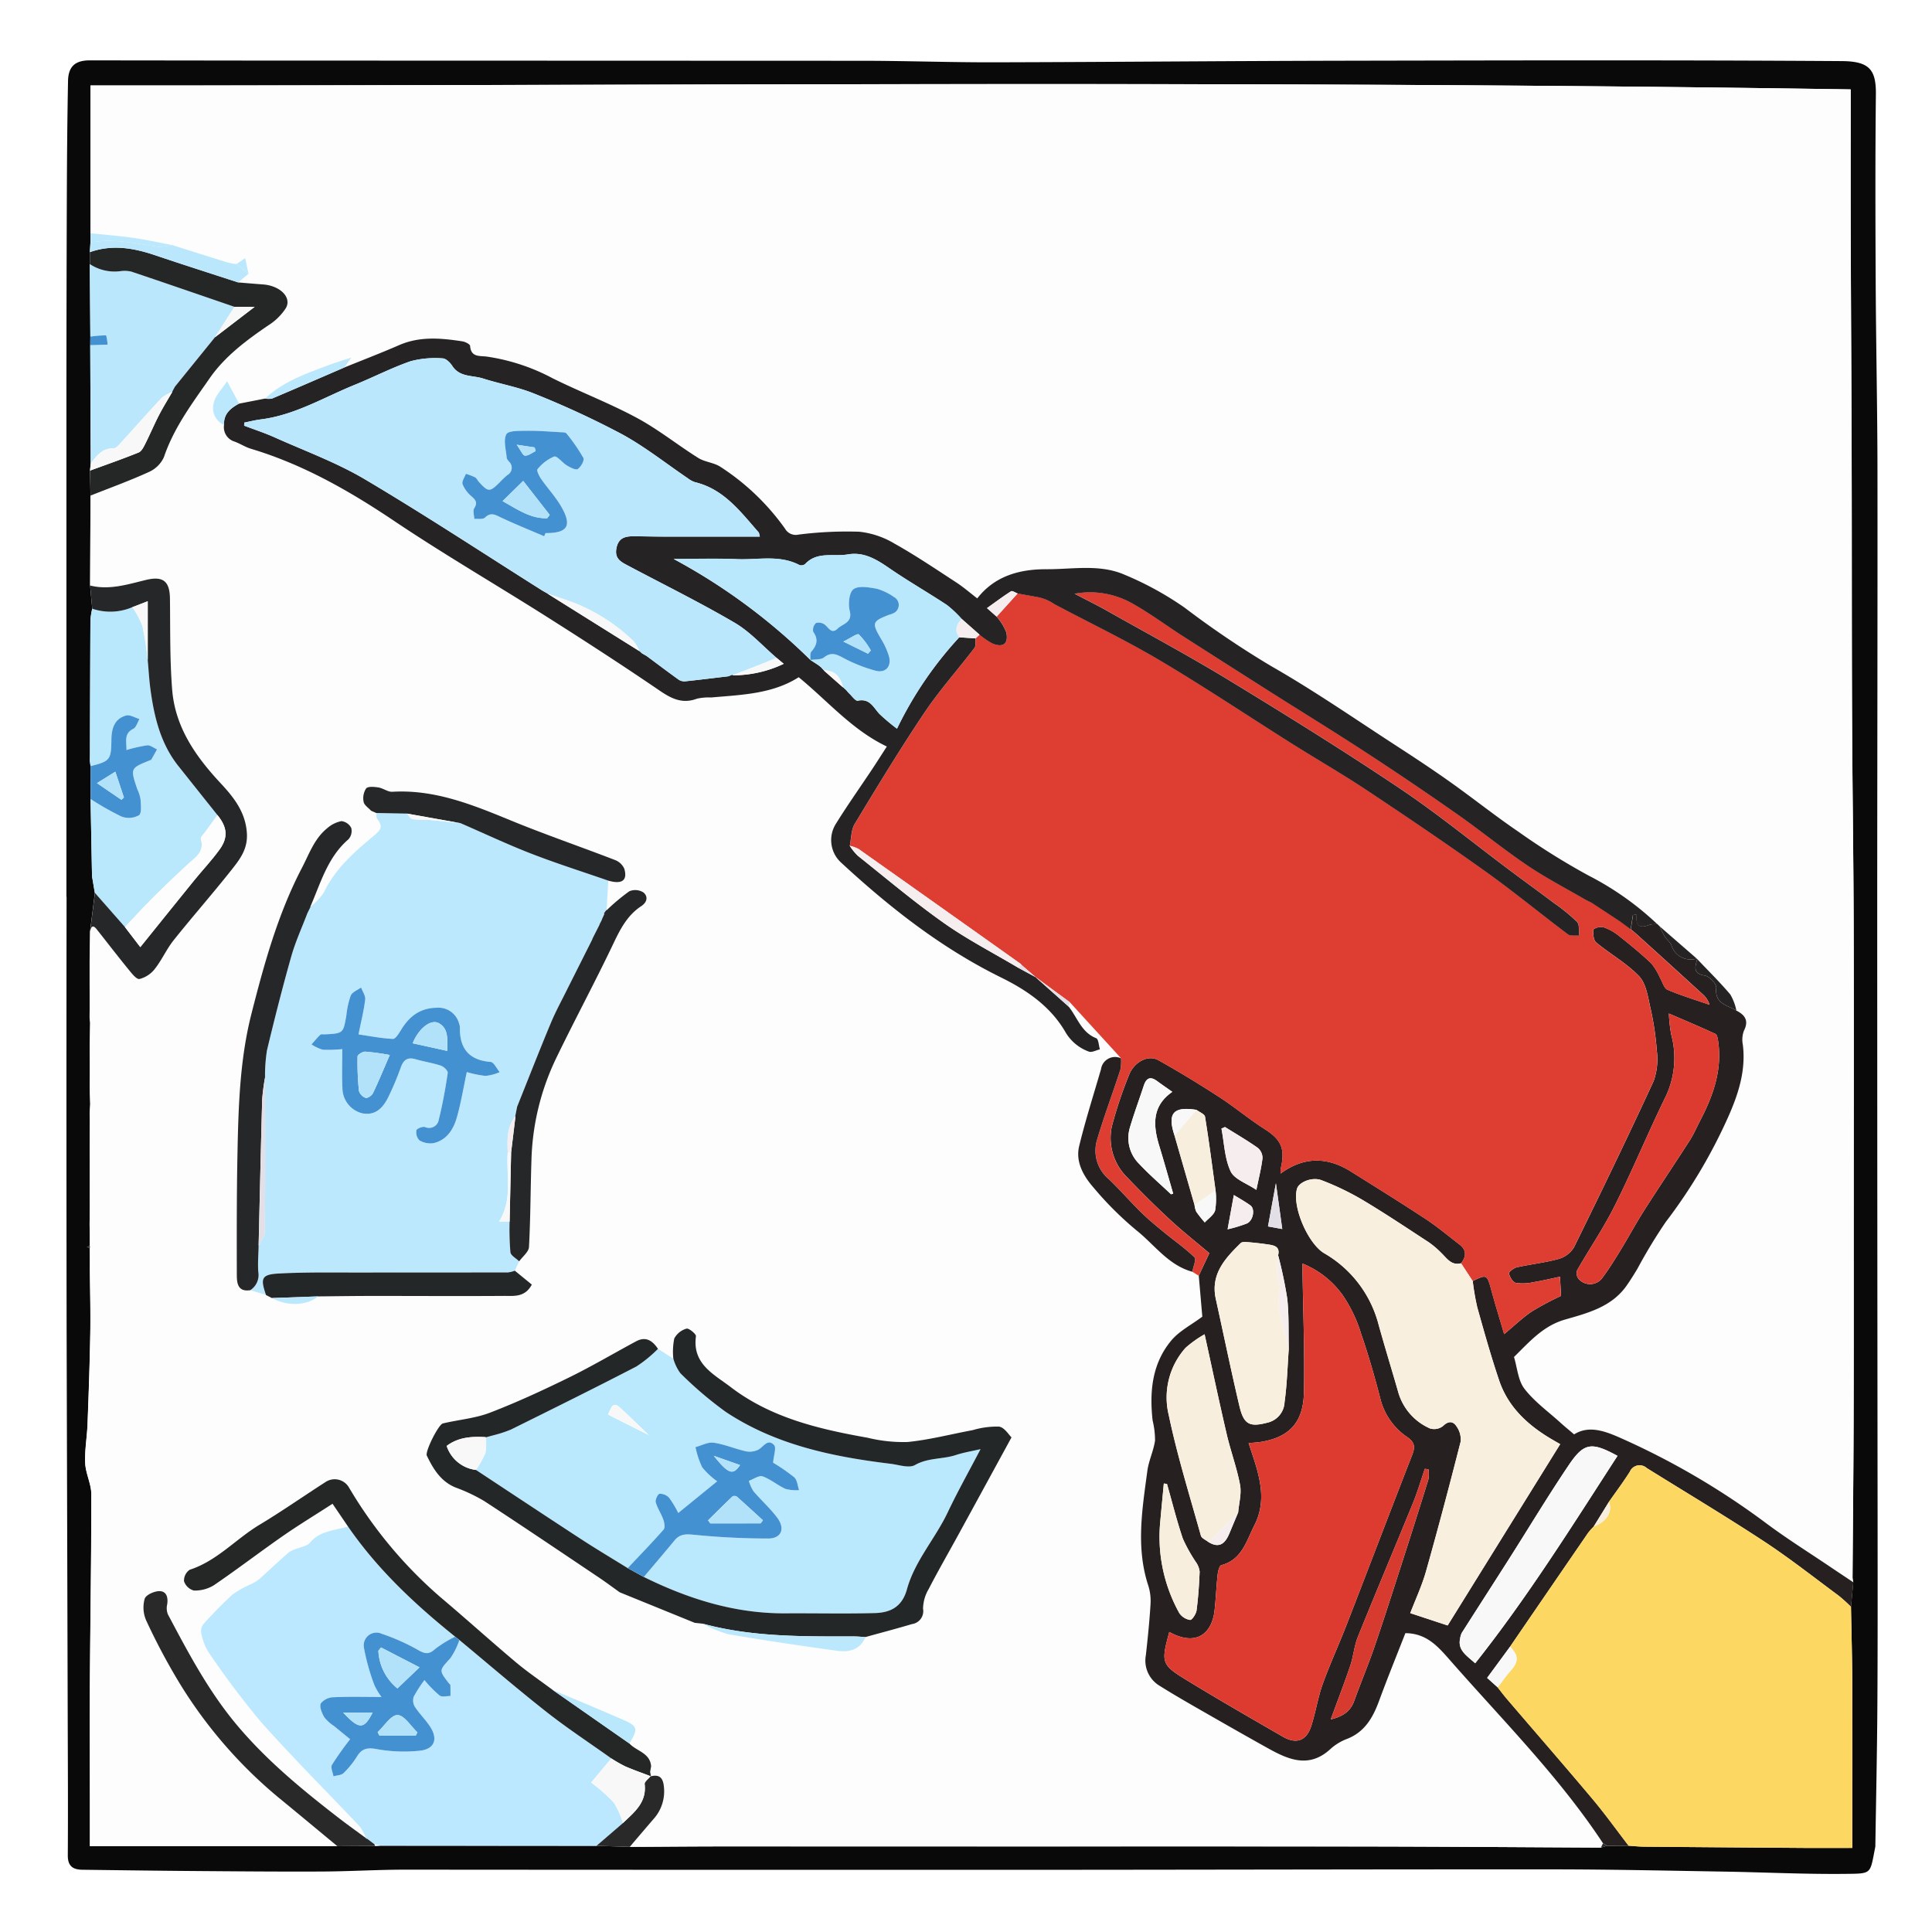 <svg xmlns="http://www.w3.org/2000/svg" xmlns:xlink="http://www.w3.org/1999/xlink" width="320" height="320" viewBox="0 0 320 320">
  <rect x="0" y="0" width="320" height="320" fill="#333333" stroke="none"/>
  <defs>
    <clipPath id="clip-_1501">
      <rect width="320" height="320"/>
    </clipPath>
  </defs>
  <g id="_1501" data-name="1501" clip-path="url(#clip-_1501)">
    <rect width="320" height="320" fill="#fff"/>
    <g id="Group_39" data-name="Group 39" transform="translate(557.502 3198.275)">
      <path id="Path_10216" data-name="Path 10216" d="M-546.5-3049.718q0-41.124,0-82.248.006-16.905.067-33.809c.025-6.368.077-12.736.2-19.1.047-2.4,1.205-3.4,3.568-3.4q13.407.014,26.813.033,50.635.015,101.27.034c7.243.008,14.486.27,21.729.253,19.47-.045,38.939-.226,58.409-.264,27.329-.053,54.658-.12,81.985.063,4.512.03,5.709,1.348,5.663,5.492-.113,10.448-.083,20.9-.031,31.349.052,10.318.282,20.636.293,30.954.028,25.155-.044,50.311-.041,75.466q.006,49.652.064,99.3c.005,9.984.024,19.968-.04,29.952-.049,7.708-.218,15.416-.334,23.125a1.089,1.089,0,0,1-.022.2c-.888,4.473-.474,4.366-4.9,4.415-6.737.075-13.477-.266-20.216-.377-9.327-.155-18.655-.363-27.982-.369-30-.017-60,.07-90,.077q-50.162.011-100.322-.029c-4.629,0-9.258.287-13.887.309-7.071.034-14.143-.031-21.214-.085-6.143-.047-12.285-.131-18.428-.209-1.542-.02-2.426-.575-2.415-2.373.051-7.86.005-15.721-.018-23.582q-.089-31.949-.18-63.9-.048-35.64-.007-71.281Zm3.976-108.384-.1,1.6-.006,1.971.089,12.021-.016,1.405q.039,9.795.079,19.588l-.119,1.19.084,4.136q-.033,7.451-.065,14.9l.35,3.839a12.343,12.343,0,0,0-.3,1.9q-.063,11.264-.077,22.526l-.014.786.106.864.008,5.44.244,12.8.335,1.993.137.771-.8,6.367-.05,3.982-.022.773,0,4,.014,3.158v.814l-.015.773-.005.822.087.785-.065,3.98.016,2.767v2l-.015,1.576.006.812.07,2.385-.089,1.594.028.778-.025,5.979.017.777-.006,3.594,0,2.368.009,1.6-.019,2.369-.016.82.037,1.569v1.989l-.488.2.483.205.015,1.589v1.981c.027,3.5.126,7,.066,10.5-.087,5.024-.264,10.047-.454,15.069-.082,2.163-.485,4.33-.387,6.48.08,1.733,1.015,3.441,1.016,5.161.007,10.282-.169,20.563-.238,30.846-.043,6.38-.005,12.761,0,19.141v8.278h40.979l6.259-.039.871-.042,35.794.02,5.5.175c5.317-.028,10.634-.077,15.95-.079q26.127-.009,52.252.009,27.087,0,54.175.008c12.83.022,25.659.12,38.489.183l.99-.29,3.594-.022c.854.053,1.708.146,2.562.154q13.2.117,26.4.208c2.733.019,5.467,0,8.106,0,0-9.041.024-18.07-.01-27.1-.016-4.277-.141-8.553-.217-12.83l.381-4.067a4.411,4.411,0,0,1-.128-.772c.056-8.473.15-16.945.176-25.418.035-11.146.018-22.292.02-33.438,0-16.427.039-32.855-.008-49.282-.033-11.592-.219-23.184-.268-34.777-.059-13.9-.028-27.8-.065-41.706-.032-12.491-.115-24.981-.152-37.472-.024-8.1-.005-16.194-.005-24.4-97.405-1.517-194.43-.608-291.549-.651v24.467Z" fill="#090909"/>
      <path id="Path_10217" data-name="Path 10217" d="M-292.338-2892.256c-12.83-.063-25.659-.161-38.489-.183q-27.087-.048-54.175-.008-26.125,0-52.252-.009c-5.316,0-10.633.051-15.95.079q1.951-2.284,3.9-4.566a6.852,6.852,0,0,0,1.753-5.414c-.145-1.43-.7-2.051-2.144-1.715l-.14-.747.161-.9c-.156-2.253-2.42-2.506-3.6-3.791,1.571-2.553,1.443-2.884-1.548-4.148-1.932-.816-3.852-1.658-5.784-2.475-1.786-.756-3.581-1.494-5.372-2.24-2.051-1.533-4.18-2.974-6.137-4.619-4.2-3.528-8.261-7.21-12.453-10.742a73.082,73.082,0,0,1-15.137-18.143,2.733,2.733,0,0,0-3.91-.926c-3.658,2.345-7.221,4.845-10.943,7.083-3.922,2.359-7.024,5.977-11.546,7.44a2.161,2.161,0,0,0-.937,1.9,2.371,2.371,0,0,0,1.632,1.541,5.983,5.983,0,0,0,3.3-.87c3.866-2.632,7.582-5.482,11.423-8.154,2.644-1.839,5.4-3.514,8.243-5.349.95,1.4,1.754,2.581,2.559,3.763-2.191.68-4.647.681-6.3,2.7-.392.478-1.218.6-1.852.876a5.987,5.987,0,0,0-1.575.654c-1.685,1.451-3.289,3-4.951,4.475a7.028,7.028,0,0,1-1.306.819,16.6,16.6,0,0,0-3.113,1.73,67.878,67.878,0,0,0-4.828,4.913,1.776,1.776,0,0,0-.376,1.4,9.157,9.157,0,0,0,1.14,3.128,139.8,139.8,0,0,0,8.77,11.681c5.254,5.919,10.882,11.5,16.314,17.265a8.8,8.8,0,0,1,1.084,1.981c-1.536-1.135-3.094-2.24-4.6-3.408-6-4.639-11.833-9.441-16.75-15.287-4.711-5.6-8.089-12-11.48-18.4a2.822,2.822,0,0,1-.107-1.636c.181-1.152-.106-2.2-1.311-2.188-.849.009-2.219.627-2.414,1.262a5.33,5.33,0,0,0,.236,3.571,105.937,105.937,0,0,0,5.519,10.377,76.3,76.3,0,0,0,16.277,18.864c3.306,2.71,6.589,5.446,9.883,8.171H-542.6v-8.278c0-6.38-.04-12.761,0-19.141.069-10.283.245-20.564.238-30.846,0-1.72-.936-3.428-1.016-5.161-.1-2.15.305-4.317.387-6.48.19-5.022.367-10.045.454-15.069.06-3.5-.039-7-.066-10.5v-1.981l-.015-1.589.005-.407v-1.989l-.037-1.569.016-.82.019-2.369-.009-1.6,0-2.368.006-3.594-.017-.777.025-5.979-.028-.778.089-1.594-.07-2.385-.006-.812.015-1.576v-2l-.016-2.767.065-3.98-.087-.785.005-.822.015-.773v-.814l-.014-3.158,0-4,.022-.773.05-3.982c.149-.744.436-1.164,1.075-.362,1.757,2.207,3.47,4.449,5.254,6.633.532.653,1.341,1.712,1.845,1.619a4.66,4.66,0,0,0,2.548-1.678c1.166-1.486,1.944-3.28,3.121-4.756,3.115-3.9,6.419-7.66,9.523-11.573,1.393-1.755,2.765-3.463,2.6-6.123-.217-3.568-2.252-6.04-4.393-8.341-4.14-4.448-7.491-9.266-7.983-15.447-.4-5.014-.3-10.069-.368-15.107-.037-2.871-1.153-3.745-3.939-3.078-3.045.729-6.078,1.728-9.282.931l.065-14.9c3.224-1.282,6.495-2.463,9.647-3.9a4.949,4.949,0,0,0,2.508-2.468c1.649-4.883,4.693-8.919,7.567-13.055,2.547-3.666,6.082-6.286,9.73-8.778a9.426,9.426,0,0,0,2.908-2.862c1.008-1.769-.966-3.7-3.8-3.91-1.371-.1-2.741-.22-4.112-.331l1.717-1.427-.547-2.594-1.46.995a10.951,10.951,0,0,1-1.408-.247c-3.11-.964-6.213-1.952-9.319-2.932-2.092-.394-4.174-.863-6.28-1.163-2.374-.338-4.771-.523-7.158-.775v-24.469c97.119.043,194.144-.866,291.549.651,0,8.2-.019,16.3.005,24.4.037,12.491.12,24.981.152,37.472.037,13.9.006,27.8.065,41.706.049,11.593.235,23.185.268,34.777.047,16.427.011,32.855.008,49.282,0,11.146.015,22.292-.02,33.438-.026,8.473-.12,16.945-.176,25.418a4.411,4.411,0,0,0,.128.772c-1.273-.85-2.55-1.7-3.819-2.553-3.5-2.366-7.1-4.613-10.487-7.132a125.306,125.306,0,0,0-24.384-14.28c-2.559-1.125-5.165-2.047-7.555-.534-.895-.764-1.586-1.324-2.243-1.92-2.033-1.844-4.327-3.491-5.981-5.631-1.066-1.378-1.188-3.487-1.733-5.268,2.518-2.46,4.785-5.141,8.438-6.193,3.777-1.087,7.727-2.089,10.206-5.615.644-.915,1.233-1.87,1.811-2.829a85.6,85.6,0,0,1,4.69-7.738,87.348,87.348,0,0,0,10.3-17.309c1.7-3.828,2.985-7.727,2.461-12.018a4.291,4.291,0,0,1,.169-2.32c.854-1.677.2-2.617-1.243-3.353a8.638,8.638,0,0,0-1.012-2.673c-1.726-2.037-3.638-3.917-5.477-5.858l-.072-.079-6.136-5.337-.382-.377a49.078,49.078,0,0,0-11.371-8.045,116.275,116.275,0,0,1-11.681-7.3c-3.814-2.6-7.43-5.483-11.193-8.157-2.843-2.021-5.753-3.951-8.681-5.848-6.968-4.513-13.8-9.261-21-13.373a154.933,154.933,0,0,1-14.351-9.69,52.691,52.691,0,0,0-9.954-5.463c-4.118-1.8-8.6-.9-12.929-.915-4.493-.017-8.59,1.119-11.479,4.832-1.176-.9-2.269-1.857-3.474-2.643-3.368-2.2-6.706-4.454-10.208-6.416a14.317,14.317,0,0,0-5.852-1.984,63.475,63.475,0,0,0-10.056.475,2.049,2.049,0,0,1-2.248-.981,39.252,39.252,0,0,0-10.769-10.286c-1.081-.673-2.531-.754-3.609-1.43-3.428-2.152-6.617-4.725-10.167-6.635-4.508-2.427-9.326-4.27-13.922-6.543a33.3,33.3,0,0,0-10.995-3.616c-1.185-.135-2.563.113-2.7-1.755-.021-.292-.8-.687-1.278-.76-3.535-.546-7.051-.866-10.49.63-3,1.3-6.052,2.476-9.081,3.706l1.17-1.639c-1.45.479-2.579.811-3.679,1.223-3.766,1.408-7.588,2.718-10.606,5.557l-4.316.842-1.983-3.706c-.891,1.391-2.023,2.451-2.223,3.665a3.048,3.048,0,0,0,1.726,3.585,2.486,2.486,0,0,0,1.739,2.737c.925.331,1.769.905,2.705,1.186,8.594,2.579,16.243,6.929,23.665,11.912,8.325,5.59,17.013,10.635,25.487,16.006,6.252,3.964,12.469,7.989,18.582,12.161,1.98,1.352,3.778,2.216,6.161,1.318a9.154,9.154,0,0,1,2.354-.2c5.025-.442,10.123-.568,14.491-3.351,4.832,3.95,8.831,8.731,14.6,11.475-.84,1.3-1.649,2.58-2.488,3.841-1.973,2.968-4.041,5.877-5.915,8.906a5.046,5.046,0,0,0,.88,6.528c8.03,7.42,16.584,14.13,26.456,18.987,4.281,2.107,8.15,4.781,10.592,8.945a7.413,7.413,0,0,0,3.932,3.324c.489.19,1.215-.23,1.832-.371-.2-.637-.225-1.693-.611-1.845-2.465-.971-3.114-3.428-4.555-5.223l.137-.755,8.512,9.311a2.351,2.351,0,0,0-3.3,1.808c-1.229,4.233-2.575,8.439-3.614,12.718-.64,2.635.709,4.965,2.351,6.857a55.362,55.362,0,0,0,7.137,7.118c2.993,2.384,5.283,5.773,9.244,6.858l1.051.658c.209,2.417.419,4.834.588,6.787-1.824,1.366-3.812,2.368-5.125,3.935-3.207,3.828-3.642,8.482-3.105,13.276a13.829,13.829,0,0,1,.4,3.306c-.243,1.7-1.048,3.327-1.274,5.03-.842,6.329-1.924,12.673.156,19a8.452,8.452,0,0,1,.369,3.1c-.176,2.817-.459,5.629-.773,8.434a4.865,4.865,0,0,0,2.3,5.073c1.9,1.189,3.836,2.322,5.781,3.438,4.049,2.322,8.1,4.645,12.178,6.912,3.366,1.871,6.758,3.337,10.255.162a8.551,8.551,0,0,1,2.676-1.678c3.016-1.125,4.4-3.521,5.434-6.337,1.4-3.811,2.935-7.573,4.362-11.229,3.558.035,5.4,2.212,7.538,4.645,8.643,9.853,17.934,19.149,25.194,30.158Zm-148.769-37.09.051.016a19.817,19.817,0,0,0,4.153,1.725c6.013,1.031,12.052,1.924,18.1,2.754,2.44.335,3.924-.525,4.65-2.282,2.568-.711,5.147-1.387,7.7-2.147a2.164,2.164,0,0,0,1.838-2.545,6.612,6.612,0,0,1,.946-3.284c1.523-2.956,3.188-5.838,4.785-8.756,2.907-5.311,5.8-10.628,8.921-16.339-.429-.4-1.162-1.651-2.061-1.785a13.966,13.966,0,0,0-4.363.583c-3.59.667-7.15,1.6-10.768,1.966a24.893,24.893,0,0,1-6.646-.706c-8.065-1.426-16.016-3.3-22.687-8.4-2.751-2.1-6.377-3.81-5.741-8.4.052-.375-1.178-1.384-1.565-1.269a3.3,3.3,0,0,0-2.027,1.635,10.919,10.919,0,0,0-.154,3.336l-2.543-1.623c-.89-1.337-2-2.124-3.621-1.25-3.7,1.99-7.327,4.138-11.1,5.985-4.293,2.1-8.645,4.12-13.1,5.833-2.465.948-5.207,1.164-7.806,1.783-.732.174-2.983,4.667-2.659,5.338,1.064,2.2,2.3,4.261,4.744,5.268a28.373,28.373,0,0,1,4.745,2.239c6.354,4.146,12.639,8.4,18.939,12.625,1.29.866,2.536,1.8,3.521,2.5l12.424,5.056Zm-54.067-134.269.009-.005c.032.317-.049.721.116.937,1.087,1.422.606,1.9-.793,3.056-3.122,2.584-6.214,5.355-8.032,9.2a10.483,10.483,0,0,1-2.233,2.355c1.731-3.938,2.858-8.205,6.327-11.186a2.067,2.067,0,0,0,.461-1.873,2.107,2.107,0,0,0-1.628-1.135,5.087,5.087,0,0,0-2.375,1.192c-2.11,1.709-2.955,4.228-4.168,6.554-4,7.67-6.264,15.919-8.375,24.22-1.926,7.577-2.147,15.355-2.3,23.116-.136,6.672-.122,13.349-.11,20.023,0,1.378.12,2.9,2.224,2.59l2.607.779v.022l.93.476.094.022c2.394,1.405,5.825,1.282,7.59-.272,2.975-.026,5.951-.073,8.926-.075,7.28,0,14.56.047,21.839-.006,1.627-.012,3.5.3,4.651-1.876l-2.815-2.3q.363-.779.723-1.557c.566-.792,1.58-1.559,1.624-2.379.258-4.779.248-9.572.407-14.357a41.386,41.386,0,0,1,4.013-16.736c3.1-6.425,6.489-12.708,9.553-19.148,1.152-2.422,2.329-4.705,4.607-6.2,1.05-.688,1.14-1.633.389-2.269a2.526,2.526,0,0,0-2.358-.2,32.821,32.821,0,0,0-3.764,3.154l.288-4.92c2.264.644,3.221-.02,2.649-1.976a2.758,2.758,0,0,0-1.552-1.446c-5.752-2.221-11.592-4.225-17.294-6.567-6.3-2.589-12.554-5.142-19.574-4.73-.743.044-1.5-.587-2.286-.712-.687-.11-1.726-.216-2.055.16a2.968,2.968,0,0,0-.409,2.233c.1.542.8.975,1.227,1.457Z" fill="#fdfdfd"/>
      <path id="Path_10218" data-name="Path 10218" d="M-282.983-3045.215l.382.377a18.175,18.175,0,0,0,.855,1.718c.3.484.846.844,1.06,1.352a3.358,3.358,0,0,0,4.221,2.267l.072.079c-.32,1.241-.8,2.393,1.262,2.733.758.126,1.961,1.389,1.892,2.015-.3,2.677,1.85,2.877,3.335,3.783,1.441.736,2.1,1.676,1.243,3.353a4.291,4.291,0,0,0-.169,2.32c.524,4.291-.756,8.19-2.461,12.018a87.348,87.348,0,0,1-10.3,17.309,85.6,85.6,0,0,0-4.69,7.738c-.578.959-1.167,1.914-1.811,2.829-2.479,3.526-6.429,4.528-10.206,5.615-3.653,1.052-5.92,3.733-8.438,6.193.545,1.781.667,3.89,1.733,5.268,1.654,2.14,3.948,3.787,5.981,5.631.657.6,1.348,1.156,2.243,1.92,2.39-1.513,5-.591,7.555.534a125.306,125.306,0,0,1,24.384,14.28c3.39,2.519,6.983,4.766,10.487,7.132,1.269.857,2.546,1.7,3.819,2.553l-.381,4.067a26.254,26.254,0,0,0-2.03-1.838c-4.1-3.031-8.115-6.2-12.372-9-6.385-4.192-12.948-8.113-19.433-12.153a1.758,1.758,0,0,0-2.8.611c-1.081,1.706-2.3,3.327-3.457,4.984l-2.537,4.111a10.66,10.66,0,0,0-.914,1.027q-6.473,9.419-12.925,18.85l-3.8,5.173,1.752,1.575c.532.668,1.044,1.353,1.6,2,4.708,5.5,9.464,10.96,14.12,16.5,2.088,2.488,3.982,5.139,5.964,7.715l-3.594.022-.654-.416c-7.26-11.009-16.551-20.305-25.194-30.158-2.135-2.433-3.98-4.61-7.538-4.645-1.427,3.656-2.961,7.418-4.362,11.229-1.036,2.816-2.418,5.212-5.434,6.337a8.551,8.551,0,0,0-2.676,1.678c-3.5,3.175-6.889,1.709-10.255-.162-4.08-2.267-8.129-4.59-12.178-6.912-1.945-1.116-3.881-2.249-5.781-3.438a4.865,4.865,0,0,1-2.3-5.073c.314-2.8.6-5.617.773-8.434a8.452,8.452,0,0,0-.369-3.1c-2.08-6.325-1-12.669-.156-19,.226-1.7,1.031-3.327,1.274-5.03a13.829,13.829,0,0,0-.4-3.306c-.537-4.794-.1-9.448,3.105-13.276,1.313-1.567,3.3-2.569,5.125-3.935-.169-1.953-.379-4.37-.588-6.788.632-1.345,1.265-2.69,1.75-3.722-2.328-1.972-4.491-3.676-6.5-5.541q-3.623-3.355-7.027-6.943a9.151,9.151,0,0,1-2.615-8.521,68.746,68.746,0,0,1,2.815-8.444c.8-2.185,3.159-3.484,4.865-2.532,3.441,1.92,6.81,3.98,10.116,6.123,2.57,1.665,4.93,3.658,7.514,5.3,2.691,1.708,3.436,3.209,2.683,6.429a6.2,6.2,0,0,0-.055.937c3.925-2.866,7.8-2.761,11.684-.321,4.13,2.593,8.276,5.162,12.347,7.845,1.953,1.287,3.757,2.8,5.614,4.232,1.2.922,1.118,1.984.267,3.1-1.621.429-2.35-.824-3.288-1.717a14.968,14.968,0,0,0-2.056-1.752c-3.647-2.384-7.273-4.808-11.013-7.039a44.869,44.869,0,0,0-6.738-3.239c-1.592-.617-3.776.325-4.081,1.4-.843,2.955,1.794,9.037,4.468,10.668a19.192,19.192,0,0,1,8.969,11.568c1.067,3.88,2.262,7.725,3.368,11.594a9.362,9.362,0,0,0,5.232,5.881,2.368,2.368,0,0,0,2.144-.408c.94-.912,1.712-.8,2.276.116a3.689,3.689,0,0,1,.643,2.483c-1.826,7.173-3.718,14.33-5.729,21.452-.674,2.386-1.742,4.66-2.614,6.944l6.191,2.041,18.64-30.03c-.52-.3-1.259-.712-1.977-1.154-3.7-2.277-6.718-5.206-8.134-9.4-1.347-3.987-2.486-8.046-3.622-12.1a41.122,41.122,0,0,1-.753-4.364c2.294-1.13,2.374-1.067,3.036,1.366s1.413,4.867,2.163,7.429c1.673-1.388,3.053-2.729,4.626-3.78a49.671,49.671,0,0,1,4.8-2.553c-.046-.824-.105-1.874-.178-3.172-1.479.307-2.932.661-4.4.9a8,8,0,0,1-2.913.119c-.5-.111-.991-.954-1.137-1.552-.057-.237.787-.916,1.3-1.031,2.307-.514,4.68-.761,6.949-1.392a4.348,4.348,0,0,0,2.524-1.924c4.493-9.128,8.927-18.287,13.188-27.525a10.84,10.84,0,0,0,.527-5.045,47.859,47.859,0,0,0-1.092-7.234c-.4-1.773-.7-3.9-1.848-5.1-2.061-2.15-4.775-3.66-7.1-5.581-.465-.385-.511-1.417-.49-2.143a2.249,2.249,0,0,1,1.646-.4,8.412,8.412,0,0,1,2.573,1.418c1.857,1.469,3.694,2.976,5.411,4.6a10.742,10.742,0,0,1,1.472,2.461c.384.656.633,1.657,1.2,1.9,2.266.956,4.632,1.675,6.961,2.481a3.794,3.794,0,0,0-1.144-1.752q-5.535-5.06-11.1-10.09l-.385-.316-.412-.348.372-2.36.617-.117c-.246,1.954.539,2.355,2.087,1.748A4.911,4.911,0,0,1-282.983-3045.215Zm-76.351,30.767c-3.843-.61-4.85.57-3.629,4.252l3.315,11.509a3.613,3.613,0,0,0,.292,1.121,22.223,22.223,0,0,0,1.4,1.765c.6-.658,1.493-1.228,1.718-1.994a12.083,12.083,0,0,0,.071-3.294c-.562-4.077-1.084-8.16-1.744-12.222C-357.981-3013.755-358.84-3014.072-359.334-3014.448Zm1.982,71.58c1.875,1.156,2.828.16,3.508-1.5.467-1.137.946-2.269,1.42-3.4.127-1.525.581-3.111.311-4.562-.529-2.836-1.553-5.576-2.21-8.394-1.249-5.356-2.383-10.738-3.662-16.551a18.712,18.712,0,0,0-3.143,2.236,12.324,12.324,0,0,0-2.8,11.12c1.412,6.742,3.473,13.35,5.33,20C-358.473-2943.488-357.779-2943.215-357.352-2942.868Zm11.548-47.488c.358-1.47-.684-1.652-1.7-1.8q-1.614-.24-3.243-.371c-.419-.034-1.012-.092-1.25.141-2.589,2.536-5.036,5.157-4.128,9.269,1.306,5.916,2.52,11.853,3.913,17.748.737,3.12,1.743,3.515,4.824,2.683a3.637,3.637,0,0,0,2.648-3.346c.41-2.927.486-5.9.7-8.855-.066-2.763.047-5.546-.253-8.283A69.831,69.831,0,0,0-345.8-2990.356Zm-18.026,62.389c-1.376,5.068-1.34,5.4,2.9,7.992,5.244,3.206,10.575,6.269,15.9,9.345,2.213,1.279,3.893.707,4.684-1.685.761-2.3,1.109-4.746,1.925-7.025,1.2-3.337,2.7-6.563,3.981-9.87,3.628-9.348,7.19-18.721,10.832-28.062.5-1.294.485-2.074-.793-2.964a10.825,10.825,0,0,1-4.463-6.334c-.942-3.643-1.98-7.273-3.208-10.828a23.266,23.266,0,0,0-3.033-6.35,15.136,15.136,0,0,0-6.656-5.238c0,.648,0,1.034,0,1.42.1,6.65.369,13.3.229,19.949-.106,5-2.469,7.412-7.172,8.176-.574.093-1.161.113-1.989.191.223.677.4,1.21.574,1.741,1.314,3.919,2.431,7.872.384,11.868-1.323,2.581-2.041,5.7-5.479,6.606-.329.086-.55,1.029-.612,1.6-.215,1.964-.287,3.943-.507,5.906C-356.749-2927.814-359.27-2925.455-363.83-2927.967Zm82.747-102.438a25.673,25.673,0,0,0,.382,3.463,14.927,14.927,0,0,1-1.128,10.741c-2.828,5.814-5.3,11.8-8.195,17.582-1.846,3.692-4.19,7.134-6.248,10.723a1.528,1.528,0,0,0,.167,1.357,2.517,2.517,0,0,0,4.05-.139c1.089-1.47,2.055-3.036,3.011-4.6,1.335-2.185,2.548-4.446,3.923-6.6,2.462-3.862,5.029-7.658,7.5-11.514.669-1.043,1.158-2.2,1.734-3.3,2.159-4.141,3.68-8.427,2.95-13.21-.06-.4-.169-1-.434-1.12C-275.781-3028.145-278.233-3029.174-281.083-3030.405Zm-32.08,107.619c8.7-10.952,16.028-22.716,23.571-34.353-4.277-2.33-5.539-2.219-8.046,1.494-3.428,5.079-6.585,10.341-9.875,15.513-2.613,4.109-5.255,8.2-7.869,12.307a2.871,2.871,0,0,0-.269.887C-316.105-2924.987-314.667-2924.121-313.163-2922.786Zm-23.929,9.307c2.33-.58,3.336-1.545,3.9-3.1,1.07-2.971,2.3-5.885,3.327-8.871,1.622-4.735,3.139-9.505,4.675-14.269q2.174-6.741,4.273-13.506a5.955,5.955,0,0,0,.021-1.674l-.606-.095c-.656,1.905-1.224,3.845-1.984,5.708-3.015,7.387-6.126,14.734-9.111,22.133-.61,1.51-.734,3.21-1.256,4.764C-334.812-2919.545-335.9-2916.743-337.092-2913.479Zm-27.12-39.008-.524-.073c-.216,2.331-.448,4.661-.647,6.994a25.977,25.977,0,0,0,3.2,14.448,2.658,2.658,0,0,0,1.8,1.156c.3.04.988-.975,1.067-1.568.282-2.135.427-4.293.512-6.447a3.423,3.423,0,0,0-.616-1.562,25.909,25.909,0,0,1-2.154-3.857C-362.588-2946.381-363.348-2949.451-364.212-2952.487Zm.667-47.979.361-.1c-.77-2.649-1.51-5.307-2.317-7.944-1.043-3.413-1.193-6.595,2.171-8.92-.936-.662-1.75-1.218-2.542-1.8-1.127-.832-1.782-.453-2.185.775-.759,2.318-1.614,4.608-2.3,6.947a6.014,6.014,0,0,0,1.545,6.015C-367.156-3003.725-365.308-3002.134-363.545-3000.466Zm8.94-11.14-.587.257c.459,2.384.523,4.953,1.521,7.084.619,1.322,2.656,1.979,4.264,3.076.39-1.921.819-3.574,1.014-5.254a2.189,2.189,0,0,0-.782-1.71C-350.925-3009.389-352.786-3010.468-354.605-3011.606Zm.43,16.944a23.338,23.338,0,0,0,3.195-.967c1.06-.478,1.392-2.4.593-2.983-.876-.641-1.837-1.164-2.752-1.732Zm8-7.632c-.5,2.726-.891,4.876-1.308,7.156l2.363.429C-345.453-2997.132-345.771-2999.423-346.171-3002.294Z" fill="#262120"/>
      <path id="Path_10219" data-name="Path 10219" d="M-291.01-2949.523c1.159-1.657,2.376-3.278,3.457-4.984a1.758,1.758,0,0,1,2.8-.611c6.485,4.04,13.048,7.961,19.433,12.153,4.257,2.8,8.271,5.965,12.372,9a26.254,26.254,0,0,1,2.03,1.838c.076,4.277.2,8.553.217,12.83.034,9.028.01,18.057.01,27.1-2.639,0-5.373.016-8.106,0q-13.2-.092-26.4-.208c-.854-.008-1.708-.1-2.562-.154-1.982-2.576-3.876-5.227-5.964-7.715-4.656-5.543-9.412-11-14.12-16.5-.555-.648-1.067-1.333-1.6-2,.7-.916,1.348-1.883,2.119-2.737,1.365-1.515,1.382-2.556-.07-4.011q6.459-9.428,12.925-18.85a10.66,10.66,0,0,1,.914-1.027C-291.387-2946.228-290.357-2947.9-291.01-2949.523Z" fill="#fcd762"/>
      <path id="Path_10220" data-name="Path 10220" d="M-496.874-2893.814a8.8,8.8,0,0,0-1.084-1.981c-5.432-5.761-11.06-11.346-16.314-17.265a139.8,139.8,0,0,1-8.77-11.681,9.157,9.157,0,0,1-1.14-3.128,1.776,1.776,0,0,1,.376-1.4,67.878,67.878,0,0,1,4.828-4.913,16.6,16.6,0,0,1,3.113-1.73,7.028,7.028,0,0,0,1.306-.819c1.662-1.48,3.266-3.024,4.951-4.475a5.987,5.987,0,0,1,1.575-.654c.634-.271,1.46-.4,1.852-.876,1.658-2.023,4.114-2.024,6.3-2.7,4.885,7.094,11.09,12.9,17.761,18.26a19.174,19.174,0,0,0-3.311,2.025c-.979.9-1.614.839-2.724.218a34.65,34.65,0,0,0-6.091-2.733,2.11,2.11,0,0,0-2.963,2.337,35.1,35.1,0,0,0,1.729,6.167,10.875,10.875,0,0,0,1.17,1.954c-2.916,0-5.428-.077-7.93.046a2.8,2.8,0,0,0-2.119,1.012c-.265.564.173,1.606.566,2.288a6.489,6.489,0,0,0,1.6,1.451c.885.738,1.784,1.462,2.69,2.2a51.833,51.833,0,0,0-3.008,4.243c-.255.44.143,1.257.242,1.9.571-.166,1.3-.166,1.681-.532a14.836,14.836,0,0,0,2.232-2.772c.83-1.334,1.741-1.479,3.3-1.192a25.19,25.19,0,0,0,7.069.26c2.455-.254,3.078-1.916,1.734-3.979-.754-1.157-1.773-2.141-2.533-3.3a2.027,2.027,0,0,1-.186-1.67,21.191,21.191,0,0,1,1.778-2.752,18.945,18.945,0,0,0,2.528,2.57c.429.277,1.177.06,1.782.065,0-.6.006-1.211-.021-1.814-.005-.1-.169-.2-.25-.3-1.683-2.173-1.6-2.1.254-4.142a12.012,12.012,0,0,0,1.488-3.006c4.79,3.972,9.505,8.039,14.394,11.885,3.469,2.729,7.172,5.159,10.77,7.722-.974,1.166-1.949,2.332-3.335,3.989a30.134,30.134,0,0,1,3.727,3.288,13.168,13.168,0,0,1,1.533,3.427l-4.377,3.766-35.794-.02-.974-.218.038.022-1.276-.969A.107.107,0,0,1-496.874-2893.814Z" fill="#bbe8fe"/>
      <path id="Path_10221" data-name="Path 10221" d="M-542.6-3073.029q.031-11.264.077-22.526a12.343,12.343,0,0,1,.3-1.9,9.322,9.322,0,0,0,6.645-.253,14.516,14.516,0,0,1,1.671,3.134,53.835,53.835,0,0,1,.875,5.661c.149,1.622.237,3.251.456,4.863.621,4.559,1.678,8.97,4.639,12.68q3.23,4.046,6.452,8.1c-.651.9-1.308,1.79-1.95,2.693-.3.419-.892.957-.8,1.273.652,2.16-.933,3.04-2.165,4.183-1.971,1.827-3.921,3.68-5.824,5.577-1.571,1.566-3.061,3.213-4.587,4.824l-4.974-5.656-.137-.771-.335-1.993q-.121-6.4-.244-12.8a46.865,46.865,0,0,0,5.123,2.908,3.443,3.443,0,0,0,2.893-.216c.483-.348.3-1.737.257-2.653a6.736,6.736,0,0,0-.545-1.688c-1.165-3.445-1.165-3.445,2.14-4.776.061-.024.154-.031.179-.076.325-.569.641-1.144.958-1.718-.547-.239-1.115-.713-1.638-.668a24.628,24.628,0,0,0-3.426.779c.021-1.51-.43-2.731,1.13-3.514.491-.246.693-1.065,1.028-1.622-.747-.214-1.588-.76-2.224-.58-1.962.552-2.41,2.19-2.428,4.053-.03,3.288-.248,3.525-3.455,4.33l-.106-.864Z" fill="#b9e7fc"/>
      <path id="Path_10222" data-name="Path 10222" d="M-542.474-3121.521q-.039-9.794-.08-19.586l2.869-.085a7.62,7.62,0,0,0-.241-1.538,18.693,18.693,0,0,0-2.611.216l-.089-12.021a7.436,7.436,0,0,0,5.117,1.165,4.922,4.922,0,0,1,1.764.083c5.7,1.918,11.393,3.883,17.085,5.835q-1.623,2.523-3.248,5.045-3.312,4.091-6.626,8.18l-.465.872.041-.025a6.926,6.926,0,0,0-1.771,1.011c-2.38,2.544-4.682,5.162-7.031,7.736-.253.277-.639.63-.954.621C-540.58-3124.064-541.5-3122.765-542.474-3121.521Z" fill="#bae7fc"/>
      <path id="Path_10223" data-name="Path 10223" d="M-521.486-3063.271q-3.227-4.048-6.452-8.1c-2.961-3.71-4.018-8.121-4.639-12.68-.219-1.612-.307-3.241-.456-4.863v-9.782l-2.546.987a9.322,9.322,0,0,1-6.645.253q-.176-1.92-.35-3.839c3.2.8,6.237-.2,9.282-.931,2.786-.667,3.9.207,3.939,3.078.064,5.038-.03,10.093.368,15.107.492,6.181,3.843,11,7.983,15.447,2.141,2.3,4.176,4.773,4.393,8.341.161,2.66-1.211,4.368-2.6,6.123-3.1,3.913-6.408,7.669-9.523,11.573-1.177,1.476-1.955,3.27-3.121,4.756a4.66,4.66,0,0,1-2.548,1.678c-.5.093-1.313-.966-1.845-1.619-1.784-2.184-3.5-4.426-5.254-6.633-.639-.8-.926-.382-1.075.362l.8-6.367,4.973,5.656,2.542,3.321c2.995-3.714,5.939-7.38,8.9-11.03,1.4-1.728,2.943-3.352,4.241-5.153C-519.674-3059.6-519.873-3061.291-521.486-3063.271Z" fill="#262728"/>
      <path id="Path_10224" data-name="Path 10224" d="M-518.66-3147.452c-5.692-1.952-11.381-3.917-17.085-5.835a4.922,4.922,0,0,0-1.764-.083,7.436,7.436,0,0,1-5.117-1.165l.006-1.971c3.665-1.313,7.228-.706,10.791.5,4.577,1.543,9.18,3.01,13.772,4.51,1.371.111,2.741.231,4.112.331,2.83.207,4.8,2.141,3.8,3.91a9.426,9.426,0,0,1-2.908,2.862c-3.648,2.492-7.183,5.112-9.73,8.778-2.874,4.136-5.918,8.172-7.567,13.055a4.949,4.949,0,0,1-2.508,2.468c-3.152,1.439-6.423,2.62-9.647,3.9l-.084-4.136c2.688-.986,5.4-1.925,8.049-3,.487-.2.831-.905,1.1-1.447.788-1.558,1.463-3.172,2.263-4.723.682-1.323,1.475-2.588,2.219-3.879l-.041.025.465-.872,6.627-8.18c2.1-1.61,4.2-3.219,6.585-5.045Z" fill="#252727"/>
      <path id="Path_10225" data-name="Path 10225" d="M-496.874-2893.814a.108.108,0,0,0,.167.078l1.276.968-.037-.023q.046.132.1.261l-6.259.039c-3.294-2.725-6.577-5.461-9.883-8.171a76.3,76.3,0,0,1-16.277-18.864A105.937,105.937,0,0,1-533.3-2929.9a5.33,5.33,0,0,1-.236-3.571c.2-.635,1.565-1.253,2.414-1.262,1.2-.013,1.492,1.036,1.311,2.188a2.822,2.822,0,0,0,.107,1.636c3.391,6.4,6.769,12.8,11.48,18.4,4.917,5.846,10.751,10.648,16.75,15.287C-499.968-2896.054-498.41-2894.949-496.874-2893.814Z" fill="#292929"/>
      <path id="Path_10226" data-name="Path 10226" d="M-542.507-3071.379c3.207-.805,3.425-1.042,3.455-4.33.018-1.863.466-3.5,2.428-4.053.636-.18,1.477.366,2.224.58-.335.557-.537,1.376-1.028,1.622-1.56.783-1.109,2-1.13,3.514a24.628,24.628,0,0,1,3.426-.779c.523-.045,1.091.429,1.638.668-.317.574-.633,1.149-.958,1.718-.025.045-.118.052-.179.076-3.3,1.331-3.3,1.331-2.14,4.776a6.736,6.736,0,0,1,.545,1.688c.044.916.226,2.3-.257,2.653a3.443,3.443,0,0,1-2.893.216,46.865,46.865,0,0,1-5.123-2.908Q-542.5-3068.659-542.507-3071.379Zm4.109.922-3.044,1.894,4.058,2.763.406-.386Z" fill="#4391d1"/>
      <path id="Path_10227" data-name="Path 10227" d="M-518.057-3151.5c-4.592-1.5-9.2-2.967-13.772-4.51-3.563-1.2-7.126-1.808-10.791-.5l.1-1.6c3.8-.722,7.495.166,11.218.719a7.818,7.818,0,0,0,2.232-.323c3.106.98,6.209,1.968,9.319,2.932a10.951,10.951,0,0,0,1.408.247l2.007,1.6Z" fill="#bae7fc"/>
      <path id="Path_10228" data-name="Path 10228" d="M-458.7-2892.552l4.378-3.766c1.855-1.779,3.963-3.389,3.6-6.454-.047-.392.64-.871.986-1.31l.051.01c1.443-.336,2,.285,2.144,1.715a6.852,6.852,0,0,1-1.753,5.414q-1.96,2.276-3.9,4.566Z" fill="#292929"/>
      <path id="Path_10229" data-name="Path 10229" d="M-528.958-3133.38c-.744,1.291-1.537,2.556-2.219,3.879-.8,1.551-1.475,3.165-2.263,4.723-.273.542-.617,1.249-1.1,1.447-2.653,1.075-5.361,2.014-8.049,3q.06-.6.119-1.19c.975-1.244,1.894-2.543,3.76-2.491.315.009.7-.344.954-.621,2.349-2.574,4.651-5.192,7.031-7.736A6.926,6.926,0,0,1-528.958-3133.38Z" fill="#f8f8f8"/>
      <path id="Path_10230" data-name="Path 10230" d="M-529.074-3157.705a7.85,7.85,0,0,1-2.232.322c-3.723-.553-7.415-1.441-11.218-.719l.012-1.543c2.387.253,4.784.438,7.158.776C-533.248-3158.569-531.166-3158.1-529.074-3157.705Z" fill="#bbe8fc"/>
      <path id="Path_10231" data-name="Path 10231" d="M-542.537-3142.514a18.693,18.693,0,0,1,2.611-.216,7.62,7.62,0,0,1,.241,1.538l-2.869.085Q-542.545-3141.812-542.537-3142.514Z" fill="#4391d1"/>
      <path id="Path_10232" data-name="Path 10232" d="M-542.647-3035.254l.014,3.158Z" fill="#262728"/>
      <path id="Path_10233" data-name="Path 10233" d="M-542.632-3024.922l.016,2.767Z" fill="#262728"/>
      <path id="Path_10234" data-name="Path 10234" d="M-542.618-2998.689l-.019,2.369Z" fill="#262728"/>
      <path id="Path_10235" data-name="Path 10235" d="M-542.624-3017.768l.07,2.385Z" fill="#262728"/>
      <path id="Path_10236" data-name="Path 10236" d="M-542.629-3002.661l0,2.368Z" fill="#262728"/>
      <path id="Path_10237" data-name="Path 10237" d="M-542.255-3053.141l.335,1.993Z" fill="#262728"/>
      <path id="Path_10238" data-name="Path 10238" d="M-542.6-2989.946v0Z" fill="#262728"/>
      <path id="Path_10239" data-name="Path 10239" d="M-542.653-2995.5l.037,1.569Z" fill="#262728"/>
      <path id="Path_10240" data-name="Path 10240" d="M-542.615-3020.156l-.015,1.576Z" fill="#262728"/>
      <path id="Path_10241" data-name="Path 10241" d="M-542.643-3013.789l.028.778Z" fill="#262728"/>
      <path id="Path_10242" data-name="Path 10242" d="M-542.634-3031.282l-.015.773Z" fill="#262728"/>
      <path id="Path_10243" data-name="Path 10243" d="M-542.654-3029.687l.087.785Z" fill="#262728"/>
      <path id="Path_10244" data-name="Path 10244" d="M-542.6-3073.029l-.014.786Z" fill="#262728"/>
      <path id="Path_10245" data-name="Path 10245" d="M-542.629-3040.028l-.022.773Z" fill="#262728"/>
      <path id="Path_10246" data-name="Path 10246" d="M-542.64-3007.032l.017.777Z" fill="#262728"/>
      <path id="Path_10247" data-name="Path 10247" d="M-292-2892.962l.654.416-.99.29Z" fill="#292929"/>
      <path id="Path_10248" data-name="Path 10248" d="M-542.615-2991.942l-.005.407-.483-.205Z" fill="#262728"/>
      <path id="Path_10249" data-name="Path 10249" d="M-495.366-2892.53q-.056-.129-.1-.261c.324.074.649.147.973.219Z" fill="#fdfdfd"/>
      <path id="Path_10250" data-name="Path 10250" d="M-287.4-3044.358l.412.348.385.316q5.551,5.042,11.1,10.09a3.794,3.794,0,0,1,1.144,1.752c-2.329-.806-4.7-1.525-6.961-2.481-.565-.239-.814-1.24-1.2-1.9a10.742,10.742,0,0,0-1.472-2.461c-1.717-1.627-3.554-3.134-5.411-4.6a8.412,8.412,0,0,0-2.573-1.418,2.249,2.249,0,0,0-1.646.4c-.021.726.025,1.758.49,2.143,2.323,1.921,5.037,3.431,7.1,5.581,1.149,1.2,1.453,3.323,1.848,5.1a47.859,47.859,0,0,1,1.092,7.234,10.84,10.84,0,0,1-.527,5.045c-4.261,9.238-8.7,18.4-13.188,27.525a4.348,4.348,0,0,1-2.524,1.924c-2.269.631-4.642.878-6.949,1.392-.515.115-1.359.794-1.3,1.031.146.6.64,1.441,1.137,1.552a8,8,0,0,0,2.913-.119c1.473-.236,2.926-.59,4.4-.9.073,1.3.132,2.348.178,3.172a49.671,49.671,0,0,0-4.8,2.553c-1.573,1.051-2.953,2.392-4.626,3.78-.75-2.562-1.5-4.984-2.163-7.429s-.742-2.5-3.036-1.368q-.963-1.473-1.926-2.94c.851-1.114.93-2.176-.267-3.1-1.857-1.43-3.661-2.945-5.614-4.232-4.071-2.683-8.217-5.252-12.347-7.845-3.885-2.44-7.759-2.545-11.684.321a6.2,6.2,0,0,1,.055-.937c.753-3.22.008-4.721-2.683-6.429-2.584-1.64-4.944-3.633-7.514-5.3-3.306-2.143-6.675-4.2-10.116-6.123-1.706-.952-4.063.347-4.865,2.532a68.746,68.746,0,0,0-2.815,8.444,9.151,9.151,0,0,0,2.615,8.521q3.4,3.578,7.027,6.943c2.013,1.865,4.176,3.569,6.5,5.541-.485,1.032-1.118,2.377-1.75,3.722-.35-.219-.7-.438-1.048-.657.143-.82.691-2.057.353-2.388-1.564-1.532-3.391-2.792-5.092-4.188-1.265-1.038-2.54-2.076-3.705-3.221-1.829-1.8-3.513-3.744-5.362-5.519a6.151,6.151,0,0,1-2.006-6.411c1.154-3.961,2.618-7.831,3.9-11.757a7.131,7.131,0,0,0,.1-1.875l-8.512-9.311-5.655-4.155.027.024-2.359-2.033a.662.662,0,0,0-.12-.157q-13.413-9.523-26.842-19.027a5.869,5.869,0,0,0-1.457-.528c.257-1.227.21-2.64.822-3.653,3.756-6.211,7.522-12.425,11.567-18.448,2.508-3.734,5.534-7.117,8.268-10.7.273-.358.129-1.034.179-1.562l.655-.618a12.788,12.788,0,0,0,2.076,1.426c1.806.786,2.764.089,2.348-1.826a9.2,9.2,0,0,0-1.592-2.586l3.472-3.837,3.334.6a7.327,7.327,0,0,1,2.74,1.157c5.822,3.1,11.789,5.949,17.456,9.307,7.434,4.406,14.624,9.22,21.939,13.829,4.074,2.567,8.258,4.966,12.267,7.629,6.644,4.414,13.257,8.881,19.749,13.513,4.657,3.323,9.079,6.975,13.658,10.411.44.33,1.251.166,1.89.232-.111-.783.058-1.833-.386-2.3a30.5,30.5,0,0,0-3.828-3.122c-2.37-1.783-4.776-3.52-7.151-5.3-6.129-4.585-12.069-9.451-18.417-13.708-9.218-6.183-18.657-12.048-28.138-17.823-6.651-4.052-13.524-7.741-20.312-11.568-1.625-.916-3.3-1.738-5.376-2.823a14.25,14.25,0,0,1,9.725,1.7c2.816,1.582,5.422,3.534,8.146,5.284q7.2,4.629,14.443,9.207c5.228,3.315,10.509,6.55,15.693,9.934q7.672,5.01,15.188,10.263c3.982,2.788,7.752,5.883,11.777,8.6,3.1,2.094,6.44,3.82,9.674,5.709l.965.445-.024-.02,4.782,3.147Z" fill="#de3d31"/>
      <path id="Path_10251" data-name="Path 10251" d="M-506.107-3048.077a10.483,10.483,0,0,0,2.233-2.355c1.818-3.84,4.91-6.611,8.032-9.2,1.4-1.158,1.88-1.634.793-3.056-.165-.216-.084-.62-.116-.937l5.075.1c.3.318.56.853.9.912.885.153,1.811.052,2.713.131,1.758.154,3.51.361,5.265.546,3.894,1.693,7.74,3.511,11.7,5.046,4.2,1.629,8.5,2.991,12.762,4.47q-.144,2.46-.287,4.92l-.005-.086-.461.626.134-.011-.483,1.059.058-.062-.444.866.057-.053-1.241,2.445.06-.053-4.092,8.139c-.946,1.93-1.992,3.819-2.818,5.8-1.916,4.595-3.725,9.234-5.578,13.856l-.323,1.646.051-.067c-1.43,1.764-1.372,3.85-1.28,5.942-.3,3.8.9,7.767-1.435,11.508h1.743a44.506,44.506,0,0,0,.132,5.067c.071.556.946,1.009,1.454,1.51l-.723,1.557a4.694,4.694,0,0,1-1.118.285c-7.979.017-15.958,0-23.938.02-4.682.01-9.373-.086-14.044.163-2.858.152-3.073.793-2.117,3.54l-2.606-.779a2.994,2.994,0,0,0,1.335-3.029c-.107-1.432.025-2.883.053-4.325.362-.787,1.033-1.571,1.039-2.36.07-8.509.035-17.02.029-25.53a26.446,26.446,0,0,1,.318-4.479c1.247-5.215,2.568-10.417,4.029-15.576.689-2.432,1.761-4.756,2.66-7.129l.525-1.064Zm25.922,27.37a17.65,17.65,0,0,0,3.115.64,8.043,8.043,0,0,0,2.333-.621c-.5-.589-.963-1.648-1.509-1.692-3.622-.3-5.154-2.268-5.086-5.748a1.664,1.664,0,0,0-.125-.58,3.529,3.529,0,0,0-3.7-2.645c-2.779.035-4.557,1.431-5.917,3.666-.355.583-.916,1.511-1.349,1.492-1.86-.08-3.708-.454-5.7-.741.432-2.151.889-3.948,1.108-5.773.075-.632-.438-1.334-.682-2-.591.435-1.454.749-1.71,1.331a13.945,13.945,0,0,0-.724,3.271c-.515,3-.505,3-3.544,3.159-.264.014-.624-.068-.774.072-.524.488-.976,1.054-1.455,1.591a6.517,6.517,0,0,0,1.865.879,21.009,21.009,0,0,0,3.231-.1c0,2.359-.087,4.4.023,6.439a4.325,4.325,0,0,0,3.3,4.2c2.164.411,3.38-.9,4.23-2.557a47.448,47.448,0,0,0,2.159-5.11c.449-1.2,1.115-1.679,2.4-1.3,1.4.4,2.848.617,4.222,1.073.479.159,1.183.849,1.131,1.2-.383,2.584-.843,5.166-1.474,7.7a1.626,1.626,0,0,1-2.283,1.268c-.4-.133-1.383.262-1.432.534a1.928,1.928,0,0,0,.5,1.667,3.558,3.558,0,0,0,2.36.46c2.152-.51,3.26-2.25,3.822-4.2C-481.161-3015.526-480.766-3018-480.185-3020.707Z" fill="#bbe8fd"/>
      <path id="Path_10252" data-name="Path 10252" d="M-294.883-3049.239c-3.234-1.889-6.578-3.615-9.674-5.709-4.025-2.721-7.795-5.816-11.777-8.6q-7.507-5.256-15.188-10.263c-5.184-3.384-10.465-6.619-15.693-9.934q-7.233-4.585-14.443-9.207c-2.724-1.75-5.33-3.7-8.146-5.284a14.25,14.25,0,0,0-9.725-1.7c2.073,1.085,3.751,1.907,5.376,2.823,6.788,3.827,13.661,7.516,20.312,11.568,9.481,5.775,18.92,11.64,28.138,17.823,6.348,4.257,12.288,9.123,18.417,13.708,2.375,1.776,4.781,3.513,7.151,5.3a30.5,30.5,0,0,1,3.828,3.122c.444.464.275,1.514.386,2.3-.639-.066-1.45.1-1.89-.232-4.579-3.436-9-7.088-13.658-10.411-6.492-4.632-13.105-9.1-19.749-13.513-4.009-2.663-8.193-5.062-12.267-7.629-7.315-4.609-14.505-9.423-21.939-13.829-5.667-3.358-11.634-6.209-17.456-9.307a7.327,7.327,0,0,0-2.74-1.157q-1.666-.3-3.335-.6c-.367-.134-.879-.5-1.079-.37-1.314.833-2.561,1.772-3.993,2.793l1.6,1.412a9.2,9.2,0,0,1,1.592,2.586c.416,1.915-.542,2.612-2.348,1.826a12.957,12.957,0,0,1-2.076-1.423q-1.491-1.314-2.983-2.635a18.739,18.739,0,0,0-2.412-2.273c-3.158-2.083-6.449-3.967-9.565-6.109-2.112-1.451-4.19-2.738-6.868-2.276-2.373.409-5.056-.545-7.059,1.59a1.016,1.016,0,0,1-.933.177c-3.312-1.746-6.879-.839-10.329-.984-3.5-.148-7.016-.033-10.524-.033a98.758,98.758,0,0,1,22.648,16.718l.021.018,1.285.833.614.486-.1-.053.46.485-.064-.032,3.2,2.821-.038-.074.489.458-.063-.095.495.576c.528.472,1.156,1.422,1.568,1.336,2.006-.419,2.574,1.125,3.58,2.192a32.054,32.054,0,0,0,2.906,2.443,61.924,61.924,0,0,1,10.311-15.138l2.7.184c-.05.528.094,1.2-.179,1.562-2.734,3.587-5.76,6.97-8.268,10.7-4.045,6.023-7.811,12.237-11.567,18.448-.612,1.013-.565,2.426-.822,3.653a9.5,9.5,0,0,0,1.319,1.628c4.723,3.759,9.342,7.67,14.267,11.146,3.9,2.753,8.188,4.958,12.3,7.406l2.889,1.565-.027-.024,5.518,4.91c1.441,1.795,2.09,4.252,4.555,5.223.386.152.416,1.208.611,1.845-.617.141-1.343.561-1.832.371a7.413,7.413,0,0,1-3.932-3.324c-2.442-4.164-6.311-6.838-10.592-8.945-9.872-4.857-18.426-11.567-26.456-18.987a5.046,5.046,0,0,1-.88-6.528c1.874-3.029,3.942-5.938,5.915-8.906.839-1.261,1.648-2.542,2.488-3.841-5.767-2.744-9.766-7.525-14.6-11.475-4.368,2.783-9.466,2.909-14.491,3.351a9.154,9.154,0,0,0-2.354.2c-2.383.9-4.181.034-6.161-1.318-6.113-4.172-12.33-8.2-18.582-12.161-8.474-5.371-17.162-10.416-25.487-16.006-7.422-4.983-15.071-9.333-23.665-11.912-.936-.281-1.78-.855-2.705-1.186a2.486,2.486,0,0,1-1.739-2.737c-.106-1.834,1.062-2.777,2.48-3.544l4.317-.842a3.121,3.121,0,0,0,1.161,0c3.994-1.69,7.971-3.421,11.953-5.141,3.029-1.23,6.084-2.4,9.081-3.706,3.439-1.5,6.955-1.176,10.49-.63.474.073,1.257.468,1.278.76.137,1.868,1.515,1.62,2.7,1.755a33.3,33.3,0,0,1,10.995,3.616c4.6,2.273,9.414,4.116,13.922,6.543,3.55,1.91,6.739,4.483,10.167,6.635,1.078.676,2.528.757,3.609,1.43a39.252,39.252,0,0,1,10.769,10.286,2.049,2.049,0,0,0,2.248.981,63.475,63.475,0,0,1,10.056-.475,14.317,14.317,0,0,1,5.852,1.984c3.5,1.962,6.84,4.221,10.208,6.416,1.2.786,2.3,1.741,3.474,2.643,2.889-3.713,6.986-4.849,11.479-4.832,4.33.017,8.811-.886,12.929.915a52.691,52.691,0,0,1,9.954,5.463,154.933,154.933,0,0,0,14.351,9.69c7.2,4.112,14.035,8.86,21,13.373,2.928,1.9,5.838,3.827,8.681,5.848,3.763,2.674,7.379,5.559,11.193,8.157a116.275,116.275,0,0,0,11.681,7.3,49.078,49.078,0,0,1,11.371,8.045,4.911,4.911,0,0,0-1.342.128c-1.548.607-2.333.206-2.087-1.748l-.617.117-.372,2.36-1.759-1.309-4.782-3.147.024.02Zm-156.287-40.823-.053-.032.835.48c1.763,1.311,3.514,2.637,5.3,3.917a1.7,1.7,0,0,0,1.073.269c2.393-.25,4.781-.55,7.17-.833l.637-.273.05.108a19.46,19.46,0,0,0,8.466-1.9l-1.19-.99c-2.3-1.964-4.376-4.31-6.946-5.814-5.777-3.384-11.8-6.346-17.72-9.491-1.113-.592-2.174-1.124-1.858-2.818.326-1.75,1.436-2.016,2.85-2.01,1.7.007,3.407.052,5.111.055,5.23.007,10.46,0,15.8,0-.108-.377-.107-.593-.214-.715-3-3.411-5.738-7.146-10.525-8.3a3.808,3.808,0,0,1-1.16-.622c-3.625-2.452-7.081-5.208-10.9-7.3a147.5,147.5,0,0,0-14.464-6.7c-2.742-1.135-5.739-1.638-8.581-2.549-1.744-.559-3.877-.178-5.11-2.1-.351-.547-1.045-1.227-1.59-1.234a15.876,15.876,0,0,0-5.267.461c-3.155,1.085-6.144,2.643-9.244,3.9-5.146,2.088-9.974,5.046-15.632,5.751-.911.113-1.806.346-2.709.523l-.025.507c1.689.643,3.413,1.205,5.059,1.943,5.02,2.253,10.253,4.163,14.96,6.952,9.953,5.9,19.625,12.268,29.412,18.445l.929.529-.1-.034,15.2,9.506-.036-.064Z" fill="#252323"/>
      <path id="Path_10253" data-name="Path 10253" d="M-448.52-2974.862l2.543,1.623a7.528,7.528,0,0,0,1.167,2.415,62.335,62.335,0,0,0,7.5,6.391c8.242,5.475,17.67,7.431,27.307,8.605,1.366.166,3.063.772,4.056.206,2.168-1.234,4.556-.93,6.754-1.651,1.32-.433,2.709-.655,4.1-.979-1.9,3.633-3.79,7-5.442,10.479-2.066,4.354-5.454,8.039-6.747,12.733-.813,2.948-2.771,3.873-5.326,3.941-4.93.131-9.866.013-14.8.044-8.354.052-16.063-2.375-23.462-6.025,1.695-2.011,3.407-4.006,5.077-6.037.857-1.042,1.786-1.091,3.129-.958a124.233,124.233,0,0,0,12.41.629c2.162,0,2.826-1.63,1.5-3.419-1.174-1.581-2.679-2.911-3.959-4.419a6.59,6.59,0,0,1-.76-1.713c.771-.274,1.682-.949,2.283-.739,1.344.472,2.489,1.482,3.8,2.077a6.854,6.854,0,0,0,2.241.2c-.256-.724-.3-1.685-.81-2.126a31.219,31.219,0,0,0-3.495-2.42c.1-1.218.571-2.486.159-2.925-1.048-1.118-1.745.294-2.61.77a3.2,3.2,0,0,1-2.069.265c-1.794-.4-3.522-1.156-5.328-1.418-.947-.138-2,.465-3.007.734a14.012,14.012,0,0,0,1.118,3.351,12.711,12.711,0,0,0,2.471,2.307l-6.444,5.249a17.08,17.08,0,0,0-1.514-2.525,2.121,2.121,0,0,0-1.591-.659c-.268.025-.737.992-.624,1.4.276,1,.905,1.891,1.254,2.875.18.511.318,1.348.045,1.659-1.918,2.183-3.948,4.266-5.943,6.381-2.567-1.591-5.165-3.134-7.694-4.782-5.83-3.8-11.627-7.651-17.437-11.48a15.924,15.924,0,0,0,1.568-2.831,8.747,8.747,0,0,0,.046-2.6l-.029.045,1.265-.344a20.715,20.715,0,0,0,2.954-.963c6.944-3.437,13.889-6.877,20.768-10.441A21.837,21.837,0,0,0-448.52-2974.862Zm-1.443,14.322.147.1-.159-.086c-1.606-1.536-3.186-3.1-4.827-4.6-1.212-1.1-1.447-.017-2,1.15Z" fill="#bae8fd"/>
      <path id="Path_10254" data-name="Path 10254" d="M-448.52-2974.862a21.837,21.837,0,0,1-3.573,2.92c-6.879,3.564-13.824,7-20.768,10.441a20.715,20.715,0,0,1-2.954.963l-1.265.344.029-.044c-2.3-.139-4.545-.007-6.47,1.459a5.857,5.857,0,0,0,4.856,3.973c5.81,3.829,11.607,7.68,17.437,11.48,2.529,1.648,5.127,3.191,7.694,4.782l2.665,1.464c7.4,3.65,15.108,6.077,23.462,6.025,4.933-.031,9.869.087,14.8-.044,2.555-.068,4.513-.993,5.326-3.941,1.293-4.694,4.681-8.379,6.747-12.733,1.652-3.48,3.544-6.846,5.442-10.479-1.393.324-2.782.546-4.1.979-2.2.721-4.586.417-6.754,1.651-.993.566-2.69-.04-4.056-.206-9.637-1.174-19.065-3.13-27.307-8.605a62.335,62.335,0,0,1-7.5-6.391,7.528,7.528,0,0,1-1.167-2.415,10.919,10.919,0,0,1,.154-3.336,3.3,3.3,0,0,1,2.027-1.635c.387-.115,1.617.894,1.565,1.269-.636,4.588,2.99,6.295,5.741,8.4,6.671,5.1,14.622,6.971,22.687,8.4a24.893,24.893,0,0,0,6.646.706c3.618-.365,7.178-1.3,10.768-1.966a13.966,13.966,0,0,1,4.363-.583c.9.134,1.632,1.386,2.061,1.785-3.117,5.711-6.014,11.028-8.921,16.339-1.6,2.918-3.262,5.8-4.785,8.756a6.612,6.612,0,0,0-.946,3.284,2.164,2.164,0,0,1-1.838,2.545c-2.553.76-5.132,1.436-7.7,2.147-.655-.034-1.308-.1-1.962-.1-8.372,0-16.753.113-24.939-2.1l-.051-.015-1.328-.141-12.424-5.056c-.985-.7-2.231-1.633-3.521-2.5-6.3-4.228-12.585-8.479-18.939-12.625a28.373,28.373,0,0,0-4.745-2.239c-2.441-1.007-3.68-3.068-4.744-5.268-.324-.671,1.927-5.164,2.659-5.338,2.6-.619,5.341-.835,7.806-1.783,4.458-1.713,8.81-3.732,13.1-5.833,3.772-1.847,7.4-4,11.1-5.985C-450.515-2976.986-449.41-2976.2-448.52-2974.862Z" fill="#242728"/>
      <path id="Path_10255" data-name="Path 10255" d="M-449.69-2904.072l-.051-.01c-1.4-.537-2.827-1.029-4.2-1.627a23.363,23.363,0,0,1-2.3-1.313c-3.6-2.563-7.3-4.993-10.77-7.722-4.889-3.846-9.6-7.913-14.393-11.885l-.7-.553c-6.671-5.357-12.876-11.166-17.761-18.26l-2.558-3.763c-2.84,1.835-5.6,3.51-8.243,5.349-3.841,2.672-7.557,5.522-11.423,8.154a5.983,5.983,0,0,1-3.3.87,2.371,2.371,0,0,1-1.632-1.541,2.161,2.161,0,0,1,.937-1.9c4.522-1.463,7.624-5.081,11.546-7.44,3.722-2.238,7.285-4.738,10.943-7.083a2.733,2.733,0,0,1,3.91.926,73.082,73.082,0,0,0,15.137,18.143c4.192,3.532,8.258,7.214,12.453,10.742,1.957,1.645,4.086,3.086,6.137,4.619l12.7,8.863c1.176,1.285,3.44,1.538,3.6,3.791l-.161.9Z" fill="#252727"/>
      <path id="Path_10256" data-name="Path 10256" d="M-514.666-2991.93c-.028,1.442-.16,2.893-.053,4.325a2.994,2.994,0,0,1-1.335,3.029c-2.1.313-2.222-1.212-2.225-2.59-.012-6.674-.026-13.351.11-20.023.157-7.761.378-15.539,2.3-23.116,2.111-8.3,4.376-16.55,8.375-24.22,1.213-2.326,2.058-4.845,4.168-6.554a5.087,5.087,0,0,1,2.375-1.192,2.107,2.107,0,0,1,1.628,1.135,2.067,2.067,0,0,1-.461,1.873c-3.469,2.981-4.6,7.248-6.327,11.186l.041.009-.525,1.064c-.9,2.373-1.971,4.7-2.66,7.129-1.461,5.159-2.782,10.361-4.029,15.576a26.446,26.446,0,0,0-.318,4.479,34.843,34.843,0,0,0-.475,3.646C-514.3-3008.094-514.475-3000.012-514.666-2991.93Z" fill="#262728"/>
      <path id="Path_10257" data-name="Path 10257" d="M-457.369-3046.965l-.134.011q.231-.312.461-.626l.005.086a32.725,32.725,0,0,1,3.763-3.154,2.526,2.526,0,0,1,2.358.2c.751.636.661,1.581-.389,2.269-2.278,1.494-3.455,3.777-4.607,6.2-3.064,6.44-6.456,12.723-9.553,19.148a41.386,41.386,0,0,0-4.013,16.736c-.159,4.785-.149,9.578-.407,14.357-.044.82-1.058,1.587-1.623,2.379-.508-.5-1.383-.954-1.454-1.51a44.506,44.506,0,0,1-.132-5.067l.249-11.461.724-5.99-.052.068q.162-.824.323-1.646c1.853-4.622,3.662-9.261,5.578-13.856.826-1.981,1.872-3.87,2.818-5.8q2.045-4.069,4.092-8.139l-.06.053q.619-1.222,1.241-2.445l-.057.052.444-.865-.058.062Z" fill="#262728"/>
      <path id="Path_10258" data-name="Path 10258" d="M-513.448-2983.8c-.956-2.747-.741-3.388,2.117-3.54,4.671-.249,9.362-.153,14.044-.163,7.98-.018,15.959,0,23.938-.02a4.694,4.694,0,0,0,1.118-.285q1.4,1.147,2.814,2.3c-1.15,2.174-3.024,1.864-4.651,1.876-7.279.053-14.559,0-21.839.006-2.975,0-5.951.049-8.926.075l-7.59.272-.094-.022-.93-.476Z" fill="#242728"/>
      <path id="Path_10259" data-name="Path 10259" d="M-490.09-3063.519l-5.075-.1-.009.005-.87-.38c-.431-.482-1.128-.915-1.227-1.457a2.968,2.968,0,0,1,.409-2.233c.329-.376,1.368-.27,2.055-.16.783.125,1.543.756,2.286.712,7.02-.412,13.273,2.141,19.574,4.73,5.7,2.342,11.542,4.346,17.294,6.567a2.758,2.758,0,0,1,1.552,1.446c.572,1.956-.385,2.62-2.649,1.976-4.259-1.479-8.563-2.841-12.762-4.47-3.956-1.535-7.8-3.353-11.7-5.046Z" fill="#262728"/>
      <path id="Path_10260" data-name="Path 10260" d="M-371.831-3022.989a7.131,7.131,0,0,1-.1,1.875c-1.277,3.926-2.741,7.8-3.9,11.757a6.151,6.151,0,0,0,2.006,6.411c1.849,1.775,3.533,3.721,5.362,5.519,1.165,1.145,2.44,2.183,3.705,3.221,1.7,1.4,3.528,2.656,5.092,4.188.338.331-.21,1.568-.353,2.388-3.964-1.085-6.254-4.474-9.247-6.858a55.362,55.362,0,0,1-7.137-7.118c-1.642-1.892-2.991-4.222-2.351-6.857,1.039-4.279,2.385-8.485,3.614-12.718A2.351,2.351,0,0,1-371.831-3022.989Z" fill="#262120"/>
      <path id="Path_10261" data-name="Path 10261" d="M-441.056-2929.33c8.186,2.213,16.567,2.1,24.939,2.1.654,0,1.307.063,1.962.1-.726,1.757-2.21,2.617-4.65,2.282-6.046-.83-12.085-1.723-18.1-2.754A19.817,19.817,0,0,1-441.056-2929.33Z" fill="#bbe8fc"/>
      <path id="Path_10262" data-name="Path 10262" d="M-453.265-2909.5l-12.7-8.863c1.791.746,3.586,1.484,5.372,2.24,1.932.817,3.852,1.659,5.784,2.475C-451.822-2912.389-451.694-2912.058-453.265-2909.5Z" fill="#b9e7fc"/>
      <path id="Path_10263" data-name="Path 10263" d="M-500.474-3137.412c-3.982,1.72-7.959,3.451-11.953,5.141a3.121,3.121,0,0,1-1.161,0c3.017-2.839,6.839-4.149,10.605-5.557,1.1-.412,2.229-.744,3.679-1.223Z" fill="#bbe8fd"/>
      <path id="Path_10264" data-name="Path 10264" d="M-269.9-3030.891c-1.485-.906-3.631-1.106-3.335-3.783.069-.626-1.134-1.889-1.892-2.015-2.059-.34-1.582-1.492-1.262-2.733,1.839,1.941,3.751,3.821,5.477,5.858A8.638,8.638,0,0,1-269.9-3030.891Z" fill="#252323"/>
      <path id="Path_10265" data-name="Path 10265" d="M-517.905-3131.429c-1.418.767-2.586,1.71-2.48,3.544a3.048,3.048,0,0,1-1.726-3.585c.2-1.214,1.332-2.274,2.223-3.665Z" fill="#bbe8fc"/>
      <path id="Path_10266" data-name="Path 10266" d="M-276.465-3039.5a3.358,3.358,0,0,1-4.221-2.267c-.214-.508-.757-.868-1.06-1.352a18.175,18.175,0,0,1-.855-1.718Z" fill="#252323"/>
      <path id="Path_10267" data-name="Path 10267" d="M-512.423-2983.277l7.59-.272C-506.6-2982-510.029-2981.872-512.423-2983.277Z" fill="#bbe8fd"/>
      <path id="Path_10268" data-name="Path 10268" d="M-380.48-3031.545l-5.518-4.91,5.655,4.155C-380.389-3032.049-380.434-3031.8-380.48-3031.545Z" fill="#e2dfe6"/>
      <path id="Path_10269" data-name="Path 10269" d="M-516.34-3152.928l-2.007-1.6,1.46-.995Z" fill="#bbe8fc"/>
      <path id="Path_10270" data-name="Path 10270" d="M-449.83-2904.819l.161-.9Z" fill="#f8f8f8"/>
      <path id="Path_10271" data-name="Path 10271" d="M-442.435-2929.486l1.328.141C-441.55-2929.393-441.992-2929.439-442.435-2929.486Z" fill="#bbe8fc"/>
      <path id="Path_10272" data-name="Path 10272" d="M-513.447-2983.775l.93.476Z" fill="#bbe8fd"/>
      <path id="Path_10273" data-name="Path 10273" d="M-496.044-3064l.87.38Z" fill="#bbe8fd"/>
      <path id="Path_10274" data-name="Path 10274" d="M-363.83-2927.967c4.56,2.512,7.081.153,7.5-3.565.22-1.963.292-3.942.507-5.906.062-.568.283-1.511.612-1.6,3.438-.907,4.156-4.025,5.479-6.606,2.047-4,.93-7.949-.384-11.868-.178-.531-.351-1.064-.574-1.741.828-.078,1.415-.1,1.989-.191,4.7-.764,7.066-3.171,7.172-8.176.14-6.645-.134-13.3-.229-19.949-.005-.386,0-.772,0-1.42a15.136,15.136,0,0,1,6.656,5.238,23.266,23.266,0,0,1,3.033,6.35c1.228,3.555,2.266,7.185,3.208,10.828a10.825,10.825,0,0,0,4.463,6.334c1.278.89,1.3,1.67.793,2.964-3.642,9.341-7.2,18.714-10.832,28.062-1.283,3.307-2.785,6.533-3.981,9.87-.816,2.279-1.164,4.722-1.925,7.025-.791,2.392-2.471,2.964-4.684,1.685-5.322-3.076-10.653-6.139-15.9-9.345C-365.17-2922.568-365.206-2922.9-363.83-2927.967Z" fill="#de3b30"/>
      <path id="Path_10275" data-name="Path 10275" d="M-315.507-2989.035q.963,1.469,1.926,2.94a41.072,41.072,0,0,0,.753,4.366c1.136,4.054,2.275,8.113,3.622,12.1,1.416,4.192,4.434,7.121,8.134,9.4.718.442,1.457.851,1.977,1.154l-18.64,30.03-6.191-2.041c.872-2.284,1.94-4.558,2.614-6.944,2.011-7.122,3.9-14.279,5.729-21.452a3.689,3.689,0,0,0-.643-2.483c-.564-.912-1.336-1.028-2.276-.116a2.368,2.368,0,0,1-2.144.408,9.362,9.362,0,0,1-5.232-5.881c-1.106-3.869-2.3-7.714-3.368-11.594a19.192,19.192,0,0,0-8.969-11.568c-2.674-1.631-5.311-7.713-4.468-10.668.305-1.071,2.489-2.013,4.081-1.4a44.869,44.869,0,0,1,6.738,3.239c3.74,2.231,7.366,4.655,11.013,7.039a14.968,14.968,0,0,1,2.056,1.752C-317.857-2989.859-317.128-2988.606-315.507-2989.035Z" fill="#f9efde"/>
      <path id="Path_10276" data-name="Path 10276" d="M-281.083-3030.405c2.85,1.231,5.3,2.26,7.715,3.375.265.122.374.723.434,1.12.73,4.783-.791,9.069-2.95,13.21-.576,1.1-1.065,2.261-1.734,3.3-2.474,3.856-5.041,7.652-7.5,11.514-1.375,2.158-2.588,4.419-3.923,6.6-.956,1.564-1.922,3.13-3.011,4.6a2.517,2.517,0,0,1-4.05.139,1.528,1.528,0,0,1-.167-1.357c2.058-3.589,4.4-7.031,6.248-10.723,2.89-5.781,5.367-11.768,8.195-17.582a14.927,14.927,0,0,0,1.128-10.741A25.673,25.673,0,0,1-281.083-3030.405Z" fill="#de3b30"/>
      <path id="Path_10277" data-name="Path 10277" d="M-344.039-2974.889c-.214,2.954-.29,5.928-.7,8.855a3.637,3.637,0,0,1-2.648,3.346c-3.081.832-4.087.437-4.824-2.683-1.393-5.9-2.607-11.832-3.913-17.748-.908-4.112,1.539-6.733,4.128-9.269.238-.233.831-.175,1.25-.141q1.626.132,3.243.371c1.015.15,2.057.332,1.7,1.8a21.963,21.963,0,0,0-.178,2.809c.051.9.6,1.848.45,2.684C-346.183-2981.339-344.942-2978.15-344.039-2974.889Z" fill="#f9efde"/>
      <path id="Path_10278" data-name="Path 10278" d="M-357.352-2942.868c-.427-.347-1.121-.62-1.241-1.053-1.857-6.646-3.918-13.254-5.33-20a12.324,12.324,0,0,1,2.8-11.12,18.712,18.712,0,0,1,3.143-2.236c1.279,5.813,2.413,11.2,3.662,16.551.657,2.818,1.681,5.558,2.21,8.394.27,1.451-.184,3.037-.311,4.562Z" fill="#f7eede"/>
      <path id="Path_10279" data-name="Path 10279" d="M-313.163-2922.786c-1.5-1.335-2.942-2.2-2.488-4.152a2.871,2.871,0,0,1,.269-.887c2.614-4.108,5.256-8.2,7.869-12.307,3.29-5.172,6.447-10.434,9.875-15.513,2.507-3.713,3.769-3.824,8.046-1.494C-297.135-2945.5-304.468-2933.738-313.163-2922.786Z" fill="#f8f8f8"/>
      <path id="Path_10280" data-name="Path 10280" d="M-337.092-2913.479c1.194-3.264,2.28-6.066,3.236-8.913.522-1.554.646-3.254,1.256-4.764,2.985-7.4,6.1-14.746,9.111-22.133.76-1.863,1.328-3.8,1.984-5.708l.606.095a5.955,5.955,0,0,1-.021,1.674q-2.091,6.766-4.273,13.506c-1.536,4.764-3.053,9.534-4.675,14.269-1.022,2.986-2.257,5.9-3.327,8.871C-333.756-2915.024-334.762-2914.059-337.092-2913.479Z" fill="#d73a2f"/>
      <path id="Path_10281" data-name="Path 10281" d="M-364.212-2952.487c.864,3.036,1.624,6.106,2.637,9.091a25.909,25.909,0,0,0,2.154,3.857,3.423,3.423,0,0,1,.616,1.562c-.085,2.154-.23,4.312-.512,6.447-.079.593-.772,1.608-1.067,1.568a2.658,2.658,0,0,1-1.8-1.156,25.977,25.977,0,0,1-3.2-14.448c.2-2.333.431-4.663.647-6.994Z" fill="#f7eede"/>
      <path id="Path_10282" data-name="Path 10282" d="M-363.545-3000.466c-1.763-1.668-3.611-3.259-5.267-5.028a6.014,6.014,0,0,1-1.545-6.015c.686-2.339,1.541-4.629,2.3-6.947.4-1.228,1.058-1.607,2.185-.775.792.584,1.606,1.14,2.542,1.8-3.364,2.325-3.214,5.507-2.171,8.92.807,2.637,1.547,5.295,2.317,7.944Z" fill="#f8f8f8"/>
      <path id="Path_10283" data-name="Path 10283" d="M-359.648-2998.687l-3.315-11.509q1.814-2.127,3.629-4.252c.494.376,1.353.693,1.425,1.137.66,4.062,1.182,8.145,1.744,12.223Z" fill="#f7eede"/>
      <path id="Path_10284" data-name="Path 10284" d="M-354.605-3011.606c1.819,1.138,3.68,2.217,5.43,3.453a2.189,2.189,0,0,1,.782,1.71c-.2,1.68-.624,3.333-1.014,5.254-1.608-1.1-3.645-1.754-4.264-3.076-1-2.131-1.062-4.7-1.521-7.084Z" fill="#f5edee"/>
      <path id="Path_10285" data-name="Path 10285" d="M-344.039-2974.889c-.9-3.261-2.144-6.45-1.493-9.974.154-.836-.4-1.78-.45-2.684a21.963,21.963,0,0,1,.178-2.809,69.831,69.831,0,0,1,1.512,7.184C-343.992-2980.435-344.105-2977.652-344.039-2974.889Z" fill="#f5edee"/>
      <path id="Path_10286" data-name="Path 10286" d="M-354.175-2994.662l1.036-5.682c.915.568,1.876,1.091,2.752,1.732.8.584.467,2.505-.593,2.983A23.338,23.338,0,0,1-354.175-2994.662Z" fill="#f5edee"/>
      <path id="Path_10287" data-name="Path 10287" d="M-307.386-2925.535c1.452,1.455,1.435,2.5.07,4.011-.771.854-1.416,1.821-2.119,2.737l-1.754-1.575Z" fill="#f8f8f8"/>
      <path id="Path_10288" data-name="Path 10288" d="M-359.648-2998.687l3.483-2.4a12.075,12.075,0,0,1-.071,3.293c-.225.766-1.121,1.336-1.718,1.994a22.223,22.223,0,0,1-1.4-1.765A3.613,3.613,0,0,1-359.648-2998.687Z" fill="#f8f8f8"/>
      <path id="Path_10289" data-name="Path 10289" d="M-357.352-2942.868l4.928-4.9c-.474,1.134-.953,2.266-1.42,3.4C-354.524-2942.708-355.477-2941.712-357.352-2942.868Z" fill="#f5edee"/>
      <path id="Path_10290" data-name="Path 10290" d="M-359.334-3014.448q-1.815,2.125-3.629,4.252C-364.184-3013.878-363.177-3015.058-359.334-3014.448Z" fill="#f8f8f8"/>
      <path id="Path_10291" data-name="Path 10291" d="M-346.171-3002.294c.4,2.871.718,5.162,1.055,7.585l-2.363-.429C-347.062-2997.418-346.669-2999.568-346.171-3002.294Z" fill="#e2dfe6"/>
      <path id="Path_10292" data-name="Path 10292" d="M-291.01-2949.523c.653,1.625-.377,3.295-2.537,4.111Z" fill="#f7eede"/>
      <path id="Path_10293" data-name="Path 10293" d="M-286.6-3043.694l-.385-.316Z" fill="#252323"/>
      <path id="Path_10294" data-name="Path 10294" d="M-482.116-2927.182l.7.553a12.049,12.049,0,0,1-1.489,3.006c-1.858,2.041-1.937,1.969-.254,4.142.081.1.245.2.25.3.027.6.018,1.209.021,1.814-.605-.005-1.353.212-1.782-.065a18.945,18.945,0,0,1-2.528-2.57,21.191,21.191,0,0,0-1.778,2.752,2.027,2.027,0,0,0,.186,1.67c.76,1.154,1.779,2.138,2.533,3.3,1.344,2.063.721,3.725-1.734,3.979a25.19,25.19,0,0,1-7.069-.26c-1.558-.287-2.469-.142-3.3,1.192a14.836,14.836,0,0,1-2.232,2.772c-.377.366-1.11.366-1.681.532-.1-.644-.5-1.461-.242-1.9a51.833,51.833,0,0,1,3.008-4.243c-.906-.741-1.8-1.465-2.69-2.2a6.489,6.489,0,0,1-1.6-1.451c-.393-.682-.831-1.724-.566-2.288a2.8,2.8,0,0,1,2.119-1.012c2.5-.123,5.014-.046,7.93-.046a10.875,10.875,0,0,1-1.17-1.954,35.1,35.1,0,0,1-1.729-6.167,2.11,2.11,0,0,1,2.963-2.337,34.65,34.65,0,0,1,6.091,2.733c1.11.621,1.745.68,2.724-.218A19.174,19.174,0,0,1-482.116-2927.182Zm-5.9,5.07-6.369-3.289-.446.541a8.537,8.537,0,0,0,3.156,6.238Zm-.637,11.324.287-.558c-1.1-1.029-2.183-2.845-3.294-2.861-1.083-.015-2.193,1.811-3.291,2.829l.3.59Zm-12.011-3.84c2.639,2.837,3.456,2.846,4.879,0Z" fill="#4391d1"/>
      <path id="Path_10295" data-name="Path 10295" d="M-456.249-2907.022a23.363,23.363,0,0,0,2.3,1.313c1.377.6,2.8,1.09,4.2,1.627-.346.439-1.033.918-.986,1.31.367,3.065-1.741,4.675-3.6,6.454a13.2,13.2,0,0,0-1.534-3.427,30.134,30.134,0,0,0-3.727-3.288C-458.2-2904.69-457.223-2905.856-456.249-2907.022Z" fill="#f8f8f8"/>
      <path id="Path_10296" data-name="Path 10296" d="M-495.431-2892.768l-1.276-.968Z" fill="#fdfdfd"/>
      <path id="Path_10297" data-name="Path 10297" d="M-521.486-3063.271c1.613,1.98,1.812,3.675.361,5.688-1.3,1.8-2.838,3.425-4.241,5.153-2.963,3.65-5.907,7.316-8.9,11.03l-2.542-3.321c1.527-1.611,3.017-3.258,4.588-4.824,1.9-1.9,3.853-3.75,5.824-5.577,1.232-1.143,2.817-2.023,2.165-4.183-.1-.316.5-.854.8-1.273C-522.794-3061.481-522.137-3062.374-521.486-3063.271Z" fill="#fdfdfd"/>
      <path id="Path_10298" data-name="Path 10298" d="M-535.579-3097.706l2.546-.987v9.782a53.835,53.835,0,0,0-.875-5.661A14.516,14.516,0,0,0-535.579-3097.706Z" fill="#f8f8f8"/>
      <path id="Path_10299" data-name="Path 10299" d="M-518.66-3147.452h3.338c-2.385,1.826-4.485,3.435-6.585,5.045Q-520.284-3144.93-518.66-3147.452Z" fill="#f8f8f8"/>
      <path id="Path_10300" data-name="Path 10300" d="M-528.534-3134.227l-.465.872Z" fill="#f8f8f8"/>
      <path id="Path_10301" data-name="Path 10301" d="M-538.4-3070.457l1.42,4.271-.406.386-4.058-2.763Z" fill="#b1e2fa"/>
      <path id="Path_10302" data-name="Path 10302" d="M-388.86-3038c-4.115-2.448-8.4-4.653-12.3-7.406-4.925-3.476-9.544-7.387-14.267-11.146a9.5,9.5,0,0,1-1.319-1.628,5.869,5.869,0,0,1,1.457.528q13.438,9.49,26.842,19.027a.662.662,0,0,1,.12.157Z" fill="#f5edee"/>
      <path id="Path_10303" data-name="Path 10303" d="M-392.426-3096.147l-1.6-1.412c1.432-1.021,2.679-1.96,3.993-2.793.2-.127.712.236,1.079.37Q-390.691-3098.067-392.426-3096.147Z" fill="#f5edee"/>
      <path id="Path_10304" data-name="Path 10304" d="M-398.241-3095.793q1.491,1.32,2.983,2.635c-.218.2-.437.409-.655.615l-2.7-.183C-399.5-3093.872-399.055-3094.855-398.241-3095.793Z" fill="#f5edee"/>
      <path id="Path_10305" data-name="Path 10305" d="M-293.942-3048.814l4.782,3.147Z" fill="#9a9696"/>
      <path id="Path_10306" data-name="Path 10306" d="M-388.86-3038l.53-.468,2.359,2.033Z" fill="#e2dfe6"/>
      <path id="Path_10307" data-name="Path 10307" d="M-294.883-3049.239l.965.445Z" fill="#9a9696"/>
      <path id="Path_10308" data-name="Path 10308" d="M-480.185-3020.707c-.581,2.708-.976,5.181-1.664,7.57-.562,1.946-1.67,3.686-3.822,4.2a3.558,3.558,0,0,1-2.36-.46,1.928,1.928,0,0,1-.5-1.667c.049-.272,1.03-.667,1.432-.534a1.626,1.626,0,0,0,2.283-1.268c.631-2.534,1.091-5.116,1.474-7.7.052-.351-.652-1.041-1.131-1.2-1.374-.456-2.827-.67-4.222-1.073-1.29-.374-1.956.1-2.4,1.3a47.448,47.448,0,0,1-2.159,5.11c-.85,1.654-2.066,2.968-4.23,2.557a4.325,4.325,0,0,1-3.3-4.2c-.11-2.035-.023-4.08-.023-6.439a21.009,21.009,0,0,1-3.231.1,6.517,6.517,0,0,1-1.865-.879c.479-.537.931-1.1,1.455-1.591.15-.14.51-.058.774-.072,3.039-.161,3.029-.163,3.544-3.159a13.945,13.945,0,0,1,.724-3.271c.256-.582,1.119-.9,1.71-1.331.244.67.757,1.372.682,2-.219,1.825-.676,3.622-1.108,5.773,1.991.287,3.839.661,5.7.741.433.019.994-.909,1.349-1.492,1.36-2.235,3.138-3.631,5.917-3.666a3.529,3.529,0,0,1,3.7,2.645,1.664,1.664,0,0,1,.125.58c-.068,3.48,1.464,5.45,5.086,5.748.546.044,1.008,1.1,1.509,1.692a8.043,8.043,0,0,1-2.333.621A17.65,17.65,0,0,1-480.185-3020.707Zm-12.758-2.829a39.75,39.75,0,0,0-4.066-.554c-.434-.016-1.264.507-1.27.8a45.848,45.848,0,0,0,.229,5.693,1.778,1.778,0,0,0,1.112,1.165c.313.093,1.026-.388,1.212-.779C-494.775-3019.2-493.937-3021.244-492.943-3023.536Zm3.794-1.941,5.721,1.263c0-1.83.284-3.638-1.367-4.577C-486.14-3029.556-488.169-3027.917-489.149-3025.477Z" fill="#4391d1"/>
      <path id="Path_10309" data-name="Path 10309" d="M-514.666-2991.93c.191-8.082.366-16.164.593-24.244a34.843,34.843,0,0,1,.475-3.646c.006,8.51.041,17.021-.029,25.53C-513.633-2993.5-514.3-2992.717-514.666-2991.93Z" fill="#e2dfe6"/>
      <path id="Path_10310" data-name="Path 10310" d="M-472.845-3007.4l-.249,11.461h-1.743c2.33-3.741,1.134-7.706,1.435-11.508Z" fill="#f8f8f8"/>
      <path id="Path_10311" data-name="Path 10311" d="M-490.09-3063.519l8.881,1.589c-1.754-.185-3.506-.392-5.264-.546-.9-.079-1.828.022-2.713-.131C-489.53-3062.666-489.791-3063.2-490.09-3063.519Z" fill="#f8f8f8"/>
      <path id="Path_10312" data-name="Path 10312" d="M-459.362-3042.763q-2.047,4.069-4.092,8.139Z" fill="#f8f8f8"/>
      <path id="Path_10313" data-name="Path 10313" d="M-472.845-3007.4l-.557-.047c-.092-2.092-.15-4.178,1.28-5.942Z" fill="#f5edee"/>
      <path id="Path_10314" data-name="Path 10314" d="M-458.181-3045.155q-.621,1.222-1.241,2.445Z" fill="#f8f8f8"/>
      <path id="Path_10315" data-name="Path 10315" d="M-471.85-3014.968q-.162.824-.323,1.646Q-472.011-3014.144-471.85-3014.968Z" fill="#f5edee"/>
      <path id="Path_10316" data-name="Path 10316" d="M-506.591-3047l.525-1.064Z" fill="#fdfdfd"/>
      <path id="Path_10317" data-name="Path 10317" d="M-457.794-3045.968l-.444.865Z" fill="#f8f8f8"/>
      <path id="Path_10318" data-name="Path 10318" d="M-457.369-3046.965l-.483,1.059Z" fill="#f8f8f8"/>
      <path id="Path_10319" data-name="Path 10319" d="M-457.042-3047.58q-.23.313-.461.626C-457.349-3047.163-457.2-3047.371-457.042-3047.58Z" fill="#fdfdfd"/>
      <path id="Path_10320" data-name="Path 10320" d="M-467.637-3100.437c-9.787-6.177-19.459-12.547-29.412-18.445-4.707-2.789-9.94-4.7-14.96-6.952-1.646-.738-3.37-1.3-5.059-1.943l.025-.507c.9-.177,1.8-.41,2.709-.523,5.658-.705,10.486-3.663,15.632-5.751,3.1-1.259,6.089-2.817,9.244-3.9a15.876,15.876,0,0,1,5.267-.461c.545.007,1.239.687,1.59,1.234,1.233,1.925,3.366,1.544,5.11,2.1,2.842.911,5.839,1.414,8.581,2.549a147.5,147.5,0,0,1,14.464,6.7c3.822,2.091,7.278,4.847,10.9,7.3a3.808,3.808,0,0,0,1.16.622c4.787,1.153,7.528,4.888,10.525,8.3.107.122.106.338.214.715-5.342,0-10.572.005-15.8,0-1.7,0-3.407-.048-5.111-.055-1.414-.006-2.524.26-2.85,2.01-.316,1.694.745,2.226,1.858,2.818,5.918,3.145,11.943,6.107,17.72,9.491,2.57,1.5,4.646,3.85,6.946,5.814-.66.276-1.316.563-1.981.825-1.763.695-3.53,1.379-5.295,2.068l-.05-.108-.637.273c-2.389.283-4.777.583-7.17.833a1.7,1.7,0,0,1-1.073-.269c-1.785-1.28-3.536-2.606-5.3-3.918l-.835-.479.053.032-.472-.438.036.064a6.376,6.376,0,0,0-.937-1.615A30.039,30.039,0,0,0-462.6-3098.5c-1.391-.51-2.8-.962-4.2-1.44l.1.034Zm.269-9.016.222-.522c3.691.023,4.457-1.222,2.555-4.466-.929-1.585-2.212-2.958-3.267-4.474-.338-.486-.8-1.44-.619-1.637a7.092,7.092,0,0,1,2.754-2.1c.5-.156,1.354,1.029,2.121,1.483.554.328,1.46.8,1.795.585.522-.343,1.135-1.452.936-1.83a29.72,29.72,0,0,0-2.812-4.065c-.148-.194-.611-.184-.931-.2-1.866-.1-3.734-.262-5.6-.237-1.195.016-3.089-.052-3.419.576-.531,1.01-.048,2.565.054,3.886.018.233.25.461.412.669a1.371,1.371,0,0,1-.3,2.2,15.522,15.522,0,0,0-1.294,1.234c-1.64,1.614-1.868,1.609-3.434-.118-.222-.245-.37-.6-.638-.749a10.654,10.654,0,0,0-1.507-.572c-.205.578-.706,1.26-.548,1.711a5.2,5.2,0,0,0,1.486,2.019c.69.611,1.039,1.044.45,1.978-.265.421-.009,1.169.01,1.768.6-.061,1.426.1,1.767-.226.968-.939,1.688-.47,2.641-.018C-472.183-3111.448-469.761-3110.48-467.368-3109.453Z" fill="#bae7fc"/>
      <path id="Path_10321" data-name="Path 10321" d="M-398.241-3095.793c-.814.938-1.257,1.921-.376,3.067a61.9,61.9,0,0,0-10.311,15.137,32.054,32.054,0,0,1-2.906-2.443c-1.006-1.067-1.574-2.611-3.58-2.192-.412.086-1.04-.864-1.569-1.336l-.494-.576.062.094-.488-.457.038.074c-.418-1.678-1.288-2.843-3.2-2.821l.064.031-.46-.484.1.053-.614-.486-1.285-.833c.765-.127,1.72-.012,2.256-.432,1.2-.942,2.043-.519,3.194.093a25.358,25.358,0,0,0,5.308,2.108c1.7.454,2.711-.7,2.235-2.407a12.374,12.374,0,0,0-1.308-2.867c-1.536-2.615-1.47-2.888,1.275-3.957a4.377,4.377,0,0,0,.914-.348,1.493,1.493,0,0,0-.034-2.612,9.338,9.338,0,0,0-2.823-1.369c-1.289-.242-2.995-.56-3.882.063-.725.51-.914,2.453-.631,3.582.5,1.994-1.16,2.129-2,2.948-.961.934-1.419-.024-2.059-.6a1.7,1.7,0,0,0-1.527-.329,1.555,1.555,0,0,0-.46,1.458c.895,1.263.6,2.238-.318,3.3-.245.283-.116.89-.159,1.348a98.758,98.758,0,0,0-22.648-16.718c3.508,0,7.022-.115,10.524.033,3.45.145,7.017-.762,10.329.984a1.016,1.016,0,0,0,.933-.177c2-2.135,4.686-1.181,7.059-1.59,2.678-.462,4.756.825,6.868,2.276,3.116,2.142,6.407,4.026,9.565,6.109A18.739,18.739,0,0,1-398.241-3095.793Z" fill="#b9e7fc"/>
      <path id="Path_10322" data-name="Path 10322" d="M-423.283-3088.983c.043-.458-.086-1.065.159-1.348.921-1.063,1.213-2.038.318-3.3a1.555,1.555,0,0,1,.46-1.458,1.7,1.7,0,0,1,1.527.329c.64.574,1.1,1.532,2.059.6.842-.819,2.5-.954,2-2.948-.283-1.129-.094-3.072.631-3.582.887-.623,2.593-.3,3.882-.063a9.338,9.338,0,0,1,2.823,1.369,1.493,1.493,0,0,1,.034,2.612,4.377,4.377,0,0,1-.914.348c-2.745,1.069-2.811,1.342-1.275,3.957a12.374,12.374,0,0,1,1.308,2.867c.476,1.7-.535,2.861-2.235,2.407a25.358,25.358,0,0,1-5.308-2.108c-1.151-.612-1.994-1.035-3.194-.093-.536.42-1.491.3-2.256.432Zm9.546-1.023.472-.534a12.623,12.623,0,0,0-1.99-2.653c-.259-.212-1.358.6-2.555,1.18Z" fill="#4391d1"/>
      <path id="Path_10323" data-name="Path 10323" d="M-466.8-3099.942c1.4.478,2.814.93,4.2,1.44a30.039,30.039,0,0,1,10.057,6.451,6.376,6.376,0,0,1,.937,1.615Z" fill="#f8f8f8"/>
      <path id="Path_10324" data-name="Path 10324" d="M-436.159-3086.426c1.765-.689,3.532-1.373,5.295-2.068.665-.262,1.321-.549,1.981-.825l1.19.99A19.46,19.46,0,0,1-436.159-3086.426Z" fill="#f8f8f8"/>
      <path id="Path_10325" data-name="Path 10325" d="M-421.068-3087.246c1.915-.022,2.785,1.143,3.2,2.821Z" fill="#f8f8f8"/>
      <path id="Path_10326" data-name="Path 10326" d="M-467.637-3100.437l.928.529Z" fill="#f8f8f8"/>
      <path id="Path_10327" data-name="Path 10327" d="M-451.223-3090.094l.835.479Z" fill="#f8f8f8"/>
      <path id="Path_10328" data-name="Path 10328" d="M-417.477-3084.136l.494.576Z" fill="#f8f8f8"/>
      <path id="Path_10329" data-name="Path 10329" d="M-421.464-3087.7l.46.484Z" fill="#f8f8f8"/>
      <path id="Path_10330" data-name="Path 10330" d="M-421.977-3088.132l.614.486Z" fill="#f8f8f8"/>
      <path id="Path_10331" data-name="Path 10331" d="M-451.642-3090.5l.472.438Z" fill="#f8f8f8"/>
      <path id="Path_10332" data-name="Path 10332" d="M-417.9-3084.5l.488.457Z" fill="#f8f8f8"/>
      <path id="Path_10333" data-name="Path 10333" d="M-436.846-3086.261l.637-.273Z" fill="#f8f8f8"/>
      <path id="Path_10334" data-name="Path 10334" d="M-450.869-2937.08l-2.665-1.464c1.995-2.115,4.025-4.2,5.943-6.381.273-.311.135-1.148-.045-1.659-.349-.984-.978-1.878-1.254-2.875-.113-.405.356-1.372.624-1.4a2.121,2.121,0,0,1,1.591.659,17.08,17.08,0,0,1,1.514,2.525l6.444-5.249a12.711,12.711,0,0,1-2.471-2.307,14.012,14.012,0,0,1-1.118-3.351c1.006-.269,2.06-.872,3.007-.734,1.806.262,3.534,1.016,5.328,1.418a3.2,3.2,0,0,0,2.069-.265c.865-.476,1.562-1.888,2.61-.77.412.439-.062,1.707-.159,2.925a31.219,31.219,0,0,1,3.495,2.42c.505.441.554,1.4.81,2.126a6.854,6.854,0,0,1-2.241-.2c-1.315-.595-2.46-1.6-3.8-2.077-.6-.21-1.512.465-2.283.739a6.59,6.59,0,0,0,.76,1.713c1.28,1.508,2.785,2.838,3.959,4.419,1.328,1.789.664,3.416-1.5,3.419a124.233,124.233,0,0,1-12.41-.629c-1.343-.133-2.272-.084-3.129.958C-447.462-2941.086-449.174-2939.091-450.869-2937.08Zm19.345-8.878.386-.51c-1.431-1.3-2.852-2.62-4.3-3.9a.752.752,0,0,0-.715-.068c-1.379,1.3-2.721,2.648-4.072,3.981l.374.5Zm-7.757-11.187c2.452,3.033,3.179,3.273,4.354,1.532Z" fill="#4391d1"/>
      <path id="Path_10335" data-name="Path 10335" d="M-478.665-2954.806a5.857,5.857,0,0,1-4.856-3.973c1.925-1.466,4.167-1.6,6.47-1.459a8.741,8.741,0,0,1-.046,2.6A15.924,15.924,0,0,1-478.665-2954.806Z" fill="#f8f8f8"/>
      <path id="Path_10336" data-name="Path 10336" d="M-449.963-2960.541l-6.843-3.434c.557-1.167.792-2.255,2-1.15,1.641,1.5,3.221,3.061,4.827,4.6Z" fill="#f8f8f8"/>
      <path id="Path_10337" data-name="Path 10337" d="M-477.08-2960.194l1.265-.344Z" fill="#f8f8f8"/>
      <path id="Path_10338" data-name="Path 10338" d="M-449.975-2960.528l.159.086-.147-.1Z" fill="#f8f8f8"/>
      <path id="Path_10339" data-name="Path 10339" d="M-488.02-2922.112l-3.659,3.49a8.537,8.537,0,0,1-3.156-6.238l.446-.541Z" fill="#b1e2fa"/>
      <path id="Path_10340" data-name="Path 10340" d="M-488.657-2910.788h-5.994l-.3-.59c1.1-1.018,2.208-2.844,3.291-2.829,1.111.016,2.2,1.832,3.294,2.861Z" fill="#b1e2fa"/>
      <path id="Path_10341" data-name="Path 10341" d="M-500.668-2914.628h4.879C-497.212-2911.782-498.029-2911.791-500.668-2914.628Z" fill="#b1e2fa"/>
      <path id="Path_10342" data-name="Path 10342" d="M-492.943-3023.536c-.994,2.292-1.832,4.334-2.783,6.322-.186.391-.9.872-1.212.779a1.778,1.778,0,0,1-1.112-1.165,45.848,45.848,0,0,1-.229-5.693c.006-.29.836-.813,1.27-.8A39.75,39.75,0,0,1-492.943-3023.536Z" fill="#b1e2fa"/>
      <path id="Path_10343" data-name="Path 10343" d="M-489.149-3025.477c.98-2.44,3.009-4.079,4.354-3.314,1.651.939,1.364,2.747,1.367,4.577Z" fill="#b1e2fa"/>
      <path id="Path_10344" data-name="Path 10344" d="M-467.368-3109.453c-2.393-1.027-4.815-2-7.166-3.11-.953-.452-1.673-.921-2.641.018-.341.331-1.164.165-1.767.226-.019-.6-.275-1.347-.01-1.768.589-.934.24-1.367-.45-1.978a5.2,5.2,0,0,1-1.486-2.019c-.158-.451.343-1.133.548-1.711a10.654,10.654,0,0,1,1.507.572c.268.147.416.5.638.749,1.566,1.727,1.794,1.732,3.434.118a15.522,15.522,0,0,1,1.294-1.234,1.371,1.371,0,0,0,.3-2.2c-.162-.208-.394-.436-.412-.669-.1-1.321-.585-2.876-.054-3.886.33-.628,2.224-.56,3.419-.576,1.865-.025,3.733.137,5.6.237.32.017.783.007.931.2a29.72,29.72,0,0,1,2.812,4.065c.2.378-.414,1.487-.936,1.83-.335.22-1.241-.257-1.795-.585-.767-.454-1.625-1.639-2.121-1.483a7.092,7.092,0,0,0-2.754,2.1c-.182.2.281,1.151.619,1.637,1.055,1.516,2.338,2.889,3.267,4.474,1.9,3.244,1.136,4.489-2.555,4.466Zm-6.886-5.823c2.6,1.469,4.724,2.934,7.393,2.832l.408-.546-4.392-5.632Zm5.47-8.283-.154-.606-2.973-.447c.676.943.988,1.774,1.359,1.8C-469.984-3122.77-469.375-3123.282-468.784-3123.559Z" fill="#4391d1"/>
      <path id="Path_10345" data-name="Path 10345" d="M-413.737-3090.006l-4.073-2.007c1.2-.577,2.3-1.392,2.555-1.18a12.623,12.623,0,0,1,1.99,2.653Z" fill="#b1e2fa"/>
      <path id="Path_10346" data-name="Path 10346" d="M-431.524-2945.958h-8.331l-.374-.5c1.351-1.333,2.693-2.677,4.072-3.981a.752.752,0,0,1,.715.068c1.452,1.281,2.873,2.6,4.3,3.9Z" fill="#b1e2fa"/>
      <path id="Path_10347" data-name="Path 10347" d="M-439.281-2957.145l4.354,1.532C-436.1-2953.872-436.829-2954.112-439.281-2957.145Z" fill="#b1e2fa"/>
      <path id="Path_10348" data-name="Path 10348" d="M-474.254-3115.276l3.409-3.346,4.392,5.632-.408.546C-469.53-3112.342-471.652-3113.807-474.254-3115.276Z" fill="#b1e2fa"/>
      <path id="Path_10349" data-name="Path 10349" d="M-468.784-3123.559c-.591.277-1.2.789-1.768.748-.371-.027-.683-.858-1.359-1.8l2.973.447Z" fill="#b1e2fa"/>
    </g>
  </g>
</svg>
